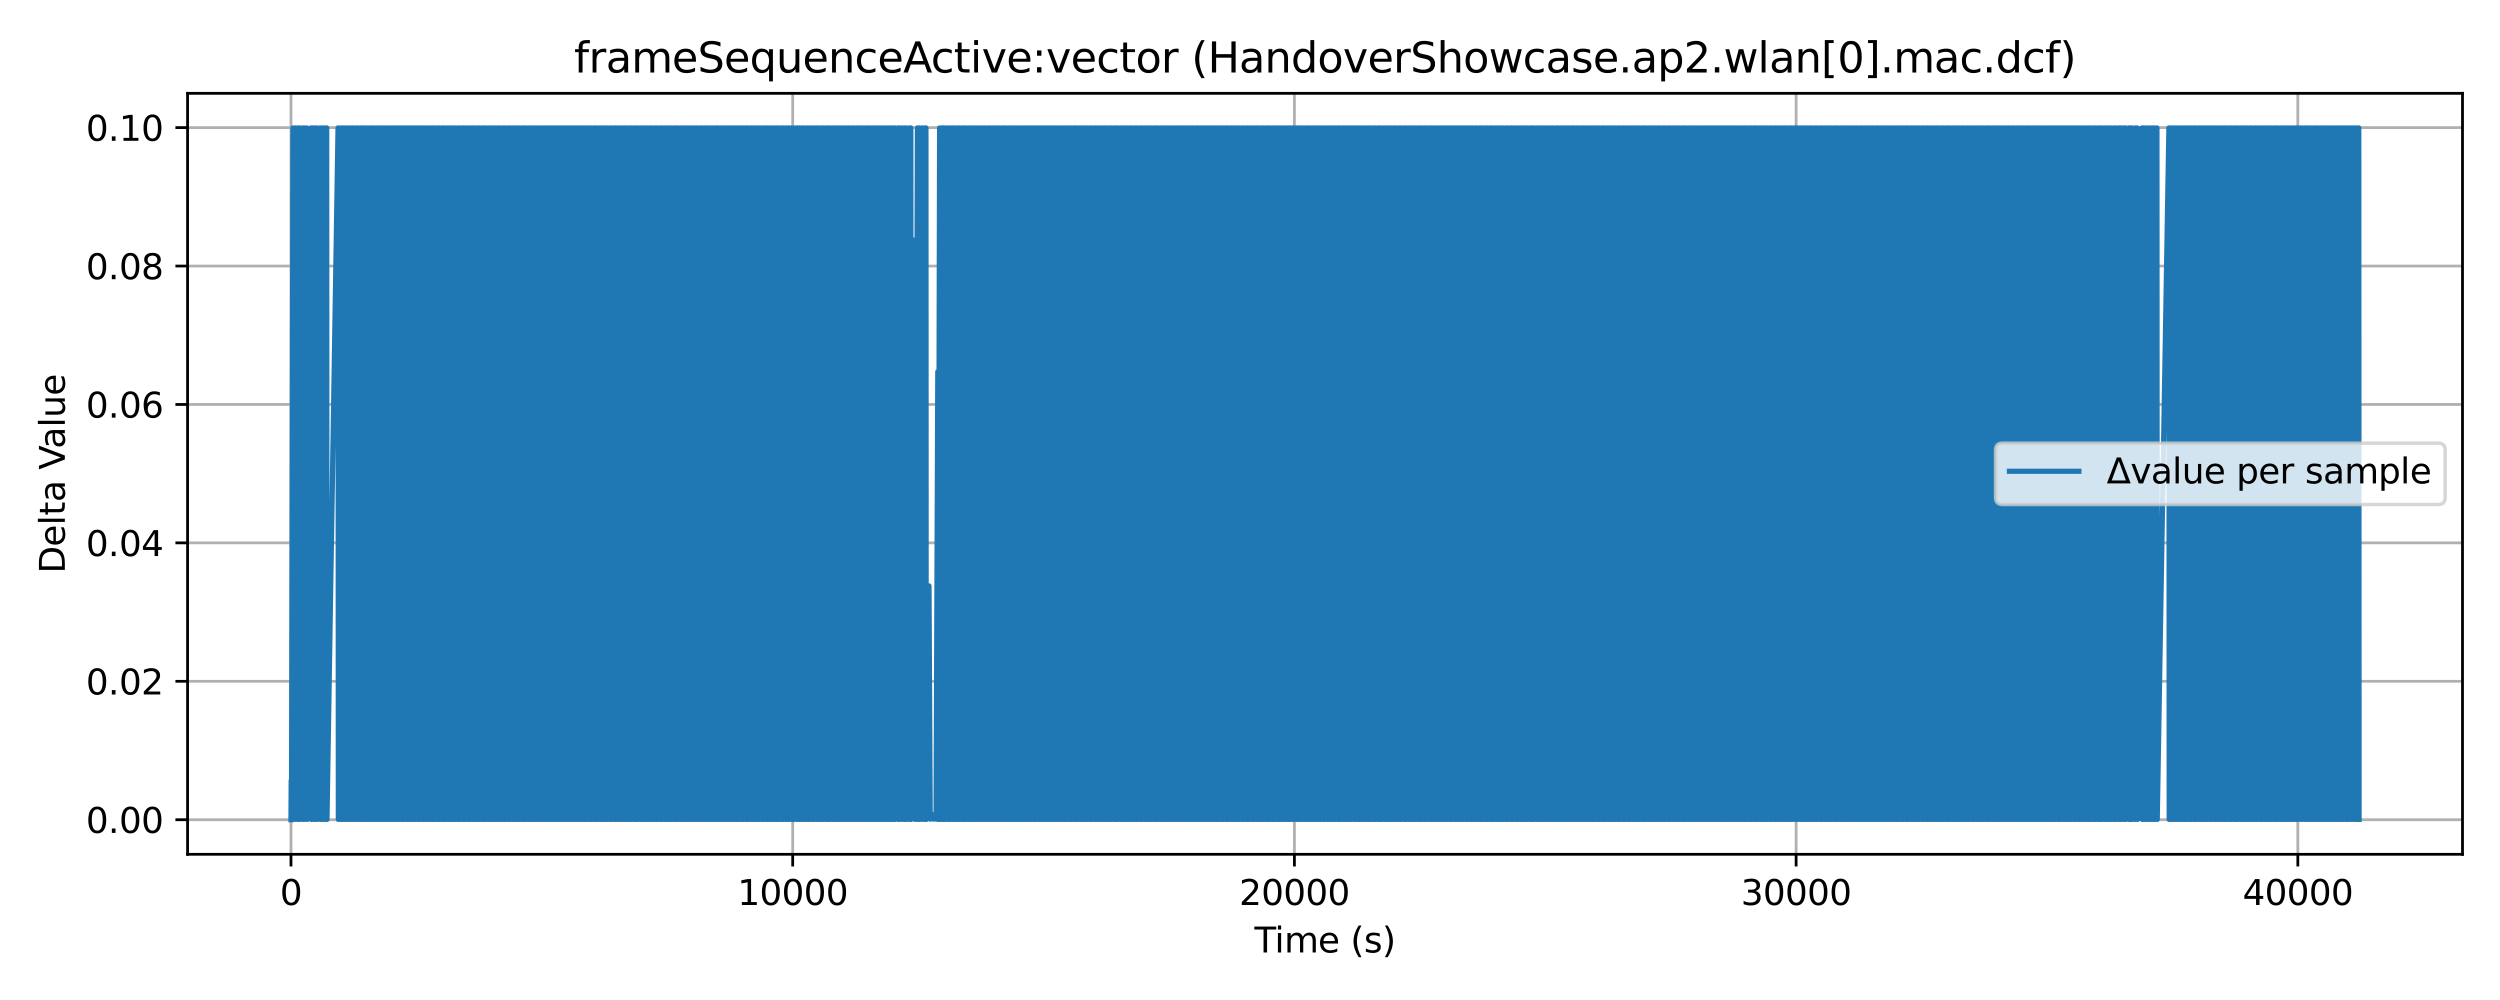 <?xml version="1.0" encoding="utf-8" standalone="no"?>
<!DOCTYPE svg PUBLIC "-//W3C//DTD SVG 1.1//EN"
  "http://www.w3.org/Graphics/SVG/1.1/DTD/svg11.dtd">
<svg xmlns:xlink="http://www.w3.org/1999/xlink" width="720pt" height="288pt" viewBox="0 0 720 288" xmlns="http://www.w3.org/2000/svg" version="1.1">
 <defs>
  <style type="text/css">*{stroke-linejoin: round; stroke-linecap: butt}</style>
 </defs>
 <g id="figure_1">
  <g id="patch_1">
   <path d="M 0 288 
L 720 288 
L 720 0 
L 0 0 
z
" style="fill: #ffffff"/>
  </g>
  <g id="axes_1">
   <g id="patch_2">
    <path d="M 54.02 246.04 
L 709.2 246.04 
L 709.2 26.88 
L 54.02 26.88 
z
" style="fill: #ffffff"/>
   </g>
   <g id="matplotlib.axis_1">
    <g id="xtick_1">
     <g id="line2d_1">
      <path d="M 83.801 246.04 
L 83.801 26.88 
" clip-path="url(#pab6b8d4f32)" style="fill: none; stroke: #b0b0b0; stroke-width: 0.8; stroke-linecap: square"/>
     </g>
     <g id="line2d_2">
      <defs>
       <path id="m5473bbc198" d="M 0 0 
L 0 3.5 
" style="stroke: #000000; stroke-width: 0.8"/>
      </defs>
      <g>
       <use xlink:href="#m5473bbc198" x="83.801" y="246.04" style="stroke: #000000; stroke-width: 0.8"/>
      </g>
     </g>
     <g id="text_1">
      <!-- 0 -->
      <g transform="translate(80.62 260.638) scale(0.1 -0.1)">
       <defs>
        <path id="DejaVuSans-30" d="M 2034 4250 
Q 1547 4250 1301 3770 
Q 1056 3291 1056 2328 
Q 1056 1369 1301 889 
Q 1547 409 2034 409 
Q 2525 409 2770 889 
Q 3016 1369 3016 2328 
Q 3016 3291 2770 3770 
Q 2525 4250 2034 4250 
z
M 2034 4750 
Q 2819 4750 3233 4129 
Q 3647 3509 3647 2328 
Q 3647 1150 3233 529 
Q 2819 -91 2034 -91 
Q 1250 -91 836 529 
Q 422 1150 422 2328 
Q 422 3509 836 4129 
Q 1250 4750 2034 4750 
z
" transform="scale(0.016)"/>
       </defs>
       <use xlink:href="#DejaVuSans-30"/>
      </g>
     </g>
    </g>
    <g id="xtick_2">
     <g id="line2d_3">
      <path d="M 228.295 246.04 
L 228.295 26.88 
" clip-path="url(#pab6b8d4f32)" style="fill: none; stroke: #b0b0b0; stroke-width: 0.8; stroke-linecap: square"/>
     </g>
     <g id="line2d_4">
      <g>
       <use xlink:href="#m5473bbc198" x="228.295" y="246.04" style="stroke: #000000; stroke-width: 0.8"/>
      </g>
     </g>
     <g id="text_2">
      <!-- 10000 -->
      <g transform="translate(212.389 260.638) scale(0.1 -0.1)">
       <defs>
        <path id="DejaVuSans-31" d="M 794 531 
L 1825 531 
L 1825 4091 
L 703 3866 
L 703 4441 
L 1819 4666 
L 2450 4666 
L 2450 531 
L 3481 531 
L 3481 0 
L 794 0 
L 794 531 
z
" transform="scale(0.016)"/>
       </defs>
       <use xlink:href="#DejaVuSans-31"/>
       <use xlink:href="#DejaVuSans-30" x="63.623"/>
       <use xlink:href="#DejaVuSans-30" x="127.246"/>
       <use xlink:href="#DejaVuSans-30" x="190.869"/>
       <use xlink:href="#DejaVuSans-30" x="254.492"/>
      </g>
     </g>
    </g>
    <g id="xtick_3">
     <g id="line2d_5">
      <path d="M 372.789 246.04 
L 372.789 26.88 
" clip-path="url(#pab6b8d4f32)" style="fill: none; stroke: #b0b0b0; stroke-width: 0.8; stroke-linecap: square"/>
     </g>
     <g id="line2d_6">
      <g>
       <use xlink:href="#m5473bbc198" x="372.789" y="246.04" style="stroke: #000000; stroke-width: 0.8"/>
      </g>
     </g>
     <g id="text_3">
      <!-- 20000 -->
      <g transform="translate(356.882 260.638) scale(0.1 -0.1)">
       <defs>
        <path id="DejaVuSans-32" d="M 1228 531 
L 3431 531 
L 3431 0 
L 469 0 
L 469 531 
Q 828 903 1448 1529 
Q 2069 2156 2228 2338 
Q 2531 2678 2651 2914 
Q 2772 3150 2772 3378 
Q 2772 3750 2511 3984 
Q 2250 4219 1831 4219 
Q 1534 4219 1204 4116 
Q 875 4013 500 3803 
L 500 4441 
Q 881 4594 1212 4672 
Q 1544 4750 1819 4750 
Q 2544 4750 2975 4387 
Q 3406 4025 3406 3419 
Q 3406 3131 3298 2873 
Q 3191 2616 2906 2266 
Q 2828 2175 2409 1742 
Q 1991 1309 1228 531 
z
" transform="scale(0.016)"/>
       </defs>
       <use xlink:href="#DejaVuSans-32"/>
       <use xlink:href="#DejaVuSans-30" x="63.623"/>
       <use xlink:href="#DejaVuSans-30" x="127.246"/>
       <use xlink:href="#DejaVuSans-30" x="190.869"/>
       <use xlink:href="#DejaVuSans-30" x="254.492"/>
      </g>
     </g>
    </g>
    <g id="xtick_4">
     <g id="line2d_7">
      <path d="M 517.283 246.04 
L 517.283 26.88 
" clip-path="url(#pab6b8d4f32)" style="fill: none; stroke: #b0b0b0; stroke-width: 0.8; stroke-linecap: square"/>
     </g>
     <g id="line2d_8">
      <g>
       <use xlink:href="#m5473bbc198" x="517.283" y="246.04" style="stroke: #000000; stroke-width: 0.8"/>
      </g>
     </g>
     <g id="text_4">
      <!-- 30000 -->
      <g transform="translate(501.376 260.638) scale(0.1 -0.1)">
       <defs>
        <path id="DejaVuSans-33" d="M 2597 2516 
Q 3050 2419 3304 2112 
Q 3559 1806 3559 1356 
Q 3559 666 3084 287 
Q 2609 -91 1734 -91 
Q 1441 -91 1130 -33 
Q 819 25 488 141 
L 488 750 
Q 750 597 1062 519 
Q 1375 441 1716 441 
Q 2309 441 2620 675 
Q 2931 909 2931 1356 
Q 2931 1769 2642 2001 
Q 2353 2234 1838 2234 
L 1294 2234 
L 1294 2753 
L 1863 2753 
Q 2328 2753 2575 2939 
Q 2822 3125 2822 3475 
Q 2822 3834 2567 4026 
Q 2313 4219 1838 4219 
Q 1578 4219 1281 4162 
Q 984 4106 628 3988 
L 628 4550 
Q 988 4650 1302 4700 
Q 1616 4750 1894 4750 
Q 2613 4750 3031 4423 
Q 3450 4097 3450 3541 
Q 3450 3153 3228 2886 
Q 3006 2619 2597 2516 
z
" transform="scale(0.016)"/>
       </defs>
       <use xlink:href="#DejaVuSans-33"/>
       <use xlink:href="#DejaVuSans-30" x="63.623"/>
       <use xlink:href="#DejaVuSans-30" x="127.246"/>
       <use xlink:href="#DejaVuSans-30" x="190.869"/>
       <use xlink:href="#DejaVuSans-30" x="254.492"/>
      </g>
     </g>
    </g>
    <g id="xtick_5">
     <g id="line2d_9">
      <path d="M 661.776 246.04 
L 661.776 26.88 
" clip-path="url(#pab6b8d4f32)" style="fill: none; stroke: #b0b0b0; stroke-width: 0.8; stroke-linecap: square"/>
     </g>
     <g id="line2d_10">
      <g>
       <use xlink:href="#m5473bbc198" x="661.776" y="246.04" style="stroke: #000000; stroke-width: 0.8"/>
      </g>
     </g>
     <g id="text_5">
      <!-- 40000 -->
      <g transform="translate(645.87 260.638) scale(0.1 -0.1)">
       <defs>
        <path id="DejaVuSans-34" d="M 2419 4116 
L 825 1625 
L 2419 1625 
L 2419 4116 
z
M 2253 4666 
L 3047 4666 
L 3047 1625 
L 3713 1625 
L 3713 1100 
L 3047 1100 
L 3047 0 
L 2419 0 
L 2419 1100 
L 313 1100 
L 313 1709 
L 2253 4666 
z
" transform="scale(0.016)"/>
       </defs>
       <use xlink:href="#DejaVuSans-34"/>
       <use xlink:href="#DejaVuSans-30" x="63.623"/>
       <use xlink:href="#DejaVuSans-30" x="127.246"/>
       <use xlink:href="#DejaVuSans-30" x="190.869"/>
       <use xlink:href="#DejaVuSans-30" x="254.492"/>
      </g>
     </g>
    </g>
    <g id="text_6">
     <!-- Time (s) -->
     <g transform="translate(361.281 274.317) scale(0.1 -0.1)">
      <defs>
       <path id="DejaVuSans-54" d="M -19 4666 
L 3928 4666 
L 3928 4134 
L 2272 4134 
L 2272 0 
L 1638 0 
L 1638 4134 
L -19 4134 
L -19 4666 
z
" transform="scale(0.016)"/>
       <path id="DejaVuSans-69" d="M 603 3500 
L 1178 3500 
L 1178 0 
L 603 0 
L 603 3500 
z
M 603 4863 
L 1178 4863 
L 1178 4134 
L 603 4134 
L 603 4863 
z
" transform="scale(0.016)"/>
       <path id="DejaVuSans-6d" d="M 3328 2828 
Q 3544 3216 3844 3400 
Q 4144 3584 4550 3584 
Q 5097 3584 5394 3201 
Q 5691 2819 5691 2113 
L 5691 0 
L 5113 0 
L 5113 2094 
Q 5113 2597 4934 2840 
Q 4756 3084 4391 3084 
Q 3944 3084 3684 2787 
Q 3425 2491 3425 1978 
L 3425 0 
L 2847 0 
L 2847 2094 
Q 2847 2600 2669 2842 
Q 2491 3084 2119 3084 
Q 1678 3084 1418 2786 
Q 1159 2488 1159 1978 
L 1159 0 
L 581 0 
L 581 3500 
L 1159 3500 
L 1159 2956 
Q 1356 3278 1631 3431 
Q 1906 3584 2284 3584 
Q 2666 3584 2933 3390 
Q 3200 3197 3328 2828 
z
" transform="scale(0.016)"/>
       <path id="DejaVuSans-65" d="M 3597 1894 
L 3597 1613 
L 953 1613 
Q 991 1019 1311 708 
Q 1631 397 2203 397 
Q 2534 397 2845 478 
Q 3156 559 3463 722 
L 3463 178 
Q 3153 47 2828 -22 
Q 2503 -91 2169 -91 
Q 1331 -91 842 396 
Q 353 884 353 1716 
Q 353 2575 817 3079 
Q 1281 3584 2069 3584 
Q 2775 3584 3186 3129 
Q 3597 2675 3597 1894 
z
M 3022 2063 
Q 3016 2534 2758 2815 
Q 2500 3097 2075 3097 
Q 1594 3097 1305 2825 
Q 1016 2553 972 2059 
L 3022 2063 
z
" transform="scale(0.016)"/>
       <path id="DejaVuSans-20" transform="scale(0.016)"/>
       <path id="DejaVuSans-28" d="M 1984 4856 
Q 1566 4138 1362 3434 
Q 1159 2731 1159 2009 
Q 1159 1288 1364 580 
Q 1569 -128 1984 -844 
L 1484 -844 
Q 1016 -109 783 600 
Q 550 1309 550 2009 
Q 550 2706 781 3412 
Q 1013 4119 1484 4856 
L 1984 4856 
z
" transform="scale(0.016)"/>
       <path id="DejaVuSans-73" d="M 2834 3397 
L 2834 2853 
Q 2591 2978 2328 3040 
Q 2066 3103 1784 3103 
Q 1356 3103 1142 2972 
Q 928 2841 928 2578 
Q 928 2378 1081 2264 
Q 1234 2150 1697 2047 
L 1894 2003 
Q 2506 1872 2764 1633 
Q 3022 1394 3022 966 
Q 3022 478 2636 193 
Q 2250 -91 1575 -91 
Q 1294 -91 989 -36 
Q 684 19 347 128 
L 347 722 
Q 666 556 975 473 
Q 1284 391 1588 391 
Q 1994 391 2212 530 
Q 2431 669 2431 922 
Q 2431 1156 2273 1281 
Q 2116 1406 1581 1522 
L 1381 1569 
Q 847 1681 609 1914 
Q 372 2147 372 2553 
Q 372 3047 722 3315 
Q 1072 3584 1716 3584 
Q 2034 3584 2315 3537 
Q 2597 3491 2834 3397 
z
" transform="scale(0.016)"/>
       <path id="DejaVuSans-29" d="M 513 4856 
L 1013 4856 
Q 1481 4119 1714 3412 
Q 1947 2706 1947 2009 
Q 1947 1309 1714 600 
Q 1481 -109 1013 -844 
L 513 -844 
Q 928 -128 1133 580 
Q 1338 1288 1338 2009 
Q 1338 2731 1133 3434 
Q 928 4138 513 4856 
z
" transform="scale(0.016)"/>
      </defs>
      <use xlink:href="#DejaVuSans-54"/>
      <use xlink:href="#DejaVuSans-69" x="57.959"/>
      <use xlink:href="#DejaVuSans-6d" x="85.742"/>
      <use xlink:href="#DejaVuSans-65" x="183.154"/>
      <use xlink:href="#DejaVuSans-20" x="244.678"/>
      <use xlink:href="#DejaVuSans-28" x="276.465"/>
      <use xlink:href="#DejaVuSans-73" x="315.479"/>
      <use xlink:href="#DejaVuSans-29" x="367.578"/>
     </g>
    </g>
   </g>
   <g id="matplotlib.axis_2">
    <g id="ytick_1">
     <g id="line2d_11">
      <path d="M 54.02 236.078 
L 709.2 236.078 
" clip-path="url(#pab6b8d4f32)" style="fill: none; stroke: #b0b0b0; stroke-width: 0.8; stroke-linecap: square"/>
     </g>
     <g id="line2d_12">
      <defs>
       <path id="m052b5edaca" d="M 0 0 
L -3.5 0 
" style="stroke: #000000; stroke-width: 0.8"/>
      </defs>
      <g>
       <use xlink:href="#m052b5edaca" x="54.02" y="236.078" style="stroke: #000000; stroke-width: 0.8"/>
      </g>
     </g>
     <g id="text_7">
      <!-- 0.00 -->
      <g transform="translate(24.754 239.877) scale(0.1 -0.1)">
       <defs>
        <path id="DejaVuSans-2e" d="M 684 794 
L 1344 794 
L 1344 0 
L 684 0 
L 684 794 
z
" transform="scale(0.016)"/>
       </defs>
       <use xlink:href="#DejaVuSans-30"/>
       <use xlink:href="#DejaVuSans-2e" x="63.623"/>
       <use xlink:href="#DejaVuSans-30" x="95.41"/>
       <use xlink:href="#DejaVuSans-30" x="159.033"/>
      </g>
     </g>
    </g>
    <g id="ytick_2">
     <g id="line2d_13">
      <path d="M 54.02 196.213 
L 709.2 196.213 
" clip-path="url(#pab6b8d4f32)" style="fill: none; stroke: #b0b0b0; stroke-width: 0.8; stroke-linecap: square"/>
     </g>
     <g id="line2d_14">
      <g>
       <use xlink:href="#m052b5edaca" x="54.02" y="196.213" style="stroke: #000000; stroke-width: 0.8"/>
      </g>
     </g>
     <g id="text_8">
      <!-- 0.02 -->
      <g transform="translate(24.754 200.012) scale(0.1 -0.1)">
       <use xlink:href="#DejaVuSans-30"/>
       <use xlink:href="#DejaVuSans-2e" x="63.623"/>
       <use xlink:href="#DejaVuSans-30" x="95.41"/>
       <use xlink:href="#DejaVuSans-32" x="159.033"/>
      </g>
     </g>
    </g>
    <g id="ytick_3">
     <g id="line2d_15">
      <path d="M 54.02 156.347 
L 709.2 156.347 
" clip-path="url(#pab6b8d4f32)" style="fill: none; stroke: #b0b0b0; stroke-width: 0.8; stroke-linecap: square"/>
     </g>
     <g id="line2d_16">
      <g>
       <use xlink:href="#m052b5edaca" x="54.02" y="156.347" style="stroke: #000000; stroke-width: 0.8"/>
      </g>
     </g>
     <g id="text_9">
      <!-- 0.04 -->
      <g transform="translate(24.754 160.146) scale(0.1 -0.1)">
       <use xlink:href="#DejaVuSans-30"/>
       <use xlink:href="#DejaVuSans-2e" x="63.623"/>
       <use xlink:href="#DejaVuSans-30" x="95.41"/>
       <use xlink:href="#DejaVuSans-34" x="159.033"/>
      </g>
     </g>
    </g>
    <g id="ytick_4">
     <g id="line2d_17">
      <path d="M 54.02 116.481 
L 709.2 116.481 
" clip-path="url(#pab6b8d4f32)" style="fill: none; stroke: #b0b0b0; stroke-width: 0.8; stroke-linecap: square"/>
     </g>
     <g id="line2d_18">
      <g>
       <use xlink:href="#m052b5edaca" x="54.02" y="116.481" style="stroke: #000000; stroke-width: 0.8"/>
      </g>
     </g>
     <g id="text_10">
      <!-- 0.06 -->
      <g transform="translate(24.754 120.281) scale(0.1 -0.1)">
       <defs>
        <path id="DejaVuSans-36" d="M 2113 2584 
Q 1688 2584 1439 2293 
Q 1191 2003 1191 1497 
Q 1191 994 1439 701 
Q 1688 409 2113 409 
Q 2538 409 2786 701 
Q 3034 994 3034 1497 
Q 3034 2003 2786 2293 
Q 2538 2584 2113 2584 
z
M 3366 4563 
L 3366 3988 
Q 3128 4100 2886 4159 
Q 2644 4219 2406 4219 
Q 1781 4219 1451 3797 
Q 1122 3375 1075 2522 
Q 1259 2794 1537 2939 
Q 1816 3084 2150 3084 
Q 2853 3084 3261 2657 
Q 3669 2231 3669 1497 
Q 3669 778 3244 343 
Q 2819 -91 2113 -91 
Q 1303 -91 875 529 
Q 447 1150 447 2328 
Q 447 3434 972 4092 
Q 1497 4750 2381 4750 
Q 2619 4750 2861 4703 
Q 3103 4656 3366 4563 
z
" transform="scale(0.016)"/>
       </defs>
       <use xlink:href="#DejaVuSans-30"/>
       <use xlink:href="#DejaVuSans-2e" x="63.623"/>
       <use xlink:href="#DejaVuSans-30" x="95.41"/>
       <use xlink:href="#DejaVuSans-36" x="159.033"/>
      </g>
     </g>
    </g>
    <g id="ytick_5">
     <g id="line2d_19">
      <path d="M 54.02 76.616 
L 709.2 76.616 
" clip-path="url(#pab6b8d4f32)" style="fill: none; stroke: #b0b0b0; stroke-width: 0.8; stroke-linecap: square"/>
     </g>
     <g id="line2d_20">
      <g>
       <use xlink:href="#m052b5edaca" x="54.02" y="76.616" style="stroke: #000000; stroke-width: 0.8"/>
      </g>
     </g>
     <g id="text_11">
      <!-- 0.08 -->
      <g transform="translate(24.754 80.415) scale(0.1 -0.1)">
       <defs>
        <path id="DejaVuSans-38" d="M 2034 2216 
Q 1584 2216 1326 1975 
Q 1069 1734 1069 1313 
Q 1069 891 1326 650 
Q 1584 409 2034 409 
Q 2484 409 2743 651 
Q 3003 894 3003 1313 
Q 3003 1734 2745 1975 
Q 2488 2216 2034 2216 
z
M 1403 2484 
Q 997 2584 770 2862 
Q 544 3141 544 3541 
Q 544 4100 942 4425 
Q 1341 4750 2034 4750 
Q 2731 4750 3128 4425 
Q 3525 4100 3525 3541 
Q 3525 3141 3298 2862 
Q 3072 2584 2669 2484 
Q 3125 2378 3379 2068 
Q 3634 1759 3634 1313 
Q 3634 634 3220 271 
Q 2806 -91 2034 -91 
Q 1263 -91 848 271 
Q 434 634 434 1313 
Q 434 1759 690 2068 
Q 947 2378 1403 2484 
z
M 1172 3481 
Q 1172 3119 1398 2916 
Q 1625 2713 2034 2713 
Q 2441 2713 2670 2916 
Q 2900 3119 2900 3481 
Q 2900 3844 2670 4047 
Q 2441 4250 2034 4250 
Q 1625 4250 1398 4047 
Q 1172 3844 1172 3481 
z
" transform="scale(0.016)"/>
       </defs>
       <use xlink:href="#DejaVuSans-30"/>
       <use xlink:href="#DejaVuSans-2e" x="63.623"/>
       <use xlink:href="#DejaVuSans-30" x="95.41"/>
       <use xlink:href="#DejaVuSans-38" x="159.033"/>
      </g>
     </g>
    </g>
    <g id="ytick_6">
     <g id="line2d_21">
      <path d="M 54.02 36.75 
L 709.2 36.75 
" clip-path="url(#pab6b8d4f32)" style="fill: none; stroke: #b0b0b0; stroke-width: 0.8; stroke-linecap: square"/>
     </g>
     <g id="line2d_22">
      <g>
       <use xlink:href="#m052b5edaca" x="54.02" y="36.75" style="stroke: #000000; stroke-width: 0.8"/>
      </g>
     </g>
     <g id="text_12">
      <!-- 0.10 -->
      <g transform="translate(24.754 40.549) scale(0.1 -0.1)">
       <use xlink:href="#DejaVuSans-30"/>
       <use xlink:href="#DejaVuSans-2e" x="63.623"/>
       <use xlink:href="#DejaVuSans-31" x="95.41"/>
       <use xlink:href="#DejaVuSans-30" x="159.033"/>
      </g>
     </g>
    </g>
    <g id="text_13">
     <!-- Delta Value -->
     <g transform="translate(18.675 165.12) rotate(-90) scale(0.1 -0.1)">
      <defs>
       <path id="DejaVuSans-44" d="M 1259 4147 
L 1259 519 
L 2022 519 
Q 2988 519 3436 956 
Q 3884 1394 3884 2338 
Q 3884 3275 3436 3711 
Q 2988 4147 2022 4147 
L 1259 4147 
z
M 628 4666 
L 1925 4666 
Q 3281 4666 3915 4102 
Q 4550 3538 4550 2338 
Q 4550 1131 3912 565 
Q 3275 0 1925 0 
L 628 0 
L 628 4666 
z
" transform="scale(0.016)"/>
       <path id="DejaVuSans-6c" d="M 603 4863 
L 1178 4863 
L 1178 0 
L 603 0 
L 603 4863 
z
" transform="scale(0.016)"/>
       <path id="DejaVuSans-74" d="M 1172 4494 
L 1172 3500 
L 2356 3500 
L 2356 3053 
L 1172 3053 
L 1172 1153 
Q 1172 725 1289 603 
Q 1406 481 1766 481 
L 2356 481 
L 2356 0 
L 1766 0 
Q 1100 0 847 248 
Q 594 497 594 1153 
L 594 3053 
L 172 3053 
L 172 3500 
L 594 3500 
L 594 4494 
L 1172 4494 
z
" transform="scale(0.016)"/>
       <path id="DejaVuSans-61" d="M 2194 1759 
Q 1497 1759 1228 1600 
Q 959 1441 959 1056 
Q 959 750 1161 570 
Q 1363 391 1709 391 
Q 2188 391 2477 730 
Q 2766 1069 2766 1631 
L 2766 1759 
L 2194 1759 
z
M 3341 1997 
L 3341 0 
L 2766 0 
L 2766 531 
Q 2569 213 2275 61 
Q 1981 -91 1556 -91 
Q 1019 -91 701 211 
Q 384 513 384 1019 
Q 384 1609 779 1909 
Q 1175 2209 1959 2209 
L 2766 2209 
L 2766 2266 
Q 2766 2663 2505 2880 
Q 2244 3097 1772 3097 
Q 1472 3097 1187 3025 
Q 903 2953 641 2809 
L 641 3341 
Q 956 3463 1253 3523 
Q 1550 3584 1831 3584 
Q 2591 3584 2966 3190 
Q 3341 2797 3341 1997 
z
" transform="scale(0.016)"/>
       <path id="DejaVuSans-56" d="M 1831 0 
L 50 4666 
L 709 4666 
L 2188 738 
L 3669 4666 
L 4325 4666 
L 2547 0 
L 1831 0 
z
" transform="scale(0.016)"/>
       <path id="DejaVuSans-75" d="M 544 1381 
L 544 3500 
L 1119 3500 
L 1119 1403 
Q 1119 906 1312 657 
Q 1506 409 1894 409 
Q 2359 409 2629 706 
Q 2900 1003 2900 1516 
L 2900 3500 
L 3475 3500 
L 3475 0 
L 2900 0 
L 2900 538 
Q 2691 219 2414 64 
Q 2138 -91 1772 -91 
Q 1169 -91 856 284 
Q 544 659 544 1381 
z
M 1991 3584 
L 1991 3584 
z
" transform="scale(0.016)"/>
      </defs>
      <use xlink:href="#DejaVuSans-44"/>
      <use xlink:href="#DejaVuSans-65" x="77.002"/>
      <use xlink:href="#DejaVuSans-6c" x="138.525"/>
      <use xlink:href="#DejaVuSans-74" x="166.309"/>
      <use xlink:href="#DejaVuSans-61" x="205.518"/>
      <use xlink:href="#DejaVuSans-20" x="266.797"/>
      <use xlink:href="#DejaVuSans-56" x="298.584"/>
      <use xlink:href="#DejaVuSans-61" x="359.242"/>
      <use xlink:href="#DejaVuSans-6c" x="420.521"/>
      <use xlink:href="#DejaVuSans-75" x="448.305"/>
      <use xlink:href="#DejaVuSans-65" x="511.684"/>
     </g>
    </g>
   </g>
   <g id="line2d_23">
    <path d="M 83.801 236.078 
L 83.859 224.774 
L 83.945 235.986 
L 84.364 36.842 
L 84.451 235.986 
L 85.087 36.842 
L 85.174 235.986 
L 85.752 36.842 
L 85.838 235.986 
L 86.286 36.842 
L 86.373 235.986 
L 87.168 36.842 
L 87.254 235.986 
L 87.659 36.842 
L 87.746 235.986 
L 88.396 36.842 
L 88.483 235.986 
L 89.552 36.842 
L 89.638 235.986 
L 90.086 36.842 
L 90.173 235.986 
L 90.78 36.842 
L 90.867 235.986 
L 91.315 36.842 
L 91.401 235.986 
L 92.196 36.842 
L 92.283 235.986 
L 92.687 36.842 
L 92.774 235.986 
L 93.424 36.842 
L 93.511 235.986 
L 94.089 36.842 
L 94.176 235.986 
L 97.354 36.842 
L 97.441 235.986 
L 98.048 36.842 
L 98.135 235.986 
L 98.525 36.842 
L 98.612 235.986 
L 99.045 36.842 
L 99.132 235.986 
L 99.739 36.842 
L 99.825 235.986 
L 100.259 36.842 
L 100.345 235.986 
L 100.952 36.842 
L 101.039 235.986 
L 101.429 36.842 
L 101.516 235.986 
L 101.949 36.842 
L 102.036 235.986 
L 102.643 36.842 
L 102.73 235.986 
L 103.192 36.842 
L 103.279 235.986 
L 103.886 36.842 
L 103.972 235.986 
L 104.362 36.842 
L 104.449 235.986 
L 104.883 36.842 
L 104.969 235.986 
L 105.576 36.842 
L 105.663 235.986 
L 106.096 36.842 
L 106.183 235.986 
L 106.79 36.842 
L 106.877 235.986 
L 107.267 36.842 
L 107.353 235.986 
L 107.787 36.842 
L 107.874 235.986 
L 108.48 36.842 
L 108.567 235.986 
L 109.001 36.842 
L 109.087 235.986 
L 109.694 36.842 
L 109.781 235.986 
L 110.171 36.842 
L 110.258 235.986 
L 110.72 36.842 
L 110.807 235.986 
L 111.414 36.842 
L 111.5 235.986 
L 111.934 36.842 
L 112.021 235.986 
L 112.627 36.842 
L 112.714 235.986 
L 113.104 36.842 
L 113.191 235.986 
L 113.624 36.842 
L 113.711 235.986 
L 114.318 36.842 
L 114.405 235.986 
L 114.838 36.842 
L 114.925 235.986 
L 115.532 36.842 
L 115.618 235.986 
L 116.009 36.842 
L 116.095 235.986 
L 116.529 36.842 
L 116.615 235.986 
L 117.222 36.842 
L 117.309 235.986 
L 117.771 36.842 
L 117.858 235.986 
L 118.465 36.842 
L 118.552 235.986 
L 118.942 36.842 
L 119.029 235.986 
L 119.462 36.842 
L 119.549 235.986 
L 120.156 36.842 
L 120.242 235.986 
L 120.676 36.842 
L 120.762 235.986 
L 121.369 36.842 
L 121.456 235.986 
L 121.846 36.842 
L 121.933 235.986 
L 122.366 36.842 
L 122.453 235.986 
L 123.06 36.842 
L 123.147 235.986 
L 123.58 36.842 
L 123.667 235.986 
L 124.274 36.842 
L 124.36 235.986 
L 124.75 36.842 
L 124.837 235.986 
L 125.3 36.842 
L 125.386 235.986 
L 125.993 36.842 
L 126.08 235.986 
L 126.513 36.842 
L 126.6 235.986 
L 127.207 36.842 
L 127.294 235.986 
L 127.684 36.842 
L 127.77 235.986 
L 128.204 36.842 
L 128.291 235.986 
L 128.897 36.842 
L 128.984 235.986 
L 129.418 36.842 
L 129.504 235.986 
L 130.111 36.842 
L 130.198 235.986 
L 130.588 36.842 
L 130.675 235.986 
L 131.108 36.842 
L 131.195 235.986 
L 131.802 36.842 
L 131.888 235.986 
L 132.351 36.842 
L 132.438 235.986 
L 133.044 36.842 
L 133.131 235.986 
L 133.521 36.842 
L 133.608 235.986 
L 134.041 36.842 
L 134.128 235.986 
L 134.735 36.842 
L 134.822 235.986 
L 135.255 36.842 
L 135.342 235.986 
L 135.949 36.842 
L 136.035 235.986 
L 136.426 36.842 
L 136.512 235.986 
L 136.946 36.842 
L 137.032 235.986 
L 137.639 36.842 
L 137.726 235.986 
L 138.16 36.842 
L 138.246 235.986 
L 138.853 36.842 
L 138.94 235.986 
L 139.33 36.842 
L 139.417 235.986 
L 139.879 36.842 
L 139.966 235.986 
L 140.573 36.842 
L 140.659 235.986 
L 141.093 36.842 
L 141.179 235.986 
L 141.786 36.842 
L 141.873 235.986 
L 142.263 36.842 
L 142.35 235.986 
L 142.783 36.842 
L 142.87 235.986 
L 143.477 36.842 
L 143.564 235.986 
L 143.997 36.842 
L 144.084 235.986 
L 144.691 36.842 
L 144.777 235.986 
L 145.167 36.842 
L 145.254 235.986 
L 145.688 36.842 
L 145.774 235.986 
L 146.381 36.842 
L 146.468 235.986 
L 146.93 36.842 
L 147.017 235.986 
L 147.624 36.842 
L 147.711 235.986 
L 148.101 36.842 
L 148.187 235.986 
L 148.621 36.842 
L 148.708 235.986 
L 149.314 36.842 
L 149.401 235.986 
L 149.835 36.842 
L 149.921 235.986 
L 150.528 36.842 
L 150.615 235.986 
L 151.005 36.842 
L 151.092 235.986 
L 151.525 36.842 
L 151.612 235.986 
L 152.219 36.842 
L 152.305 235.986 
L 152.739 36.842 
L 152.826 235.986 
L 153.433 36.842 
L 153.519 235.986 
L 153.909 36.842 
L 153.996 235.986 
L 154.458 36.842 
L 154.545 235.986 
L 155.152 36.842 
L 155.239 235.986 
L 155.672 36.842 
L 155.759 235.986 
L 156.366 36.842 
L 156.452 235.986 
L 156.843 36.842 
L 156.929 235.986 
L 157.363 36.842 
L 157.449 235.986 
L 158.056 36.842 
L 158.143 235.986 
L 158.576 36.842 
L 158.663 235.986 
L 159.27 36.842 
L 159.357 235.986 
L 159.747 36.842 
L 159.834 235.986 
L 160.267 36.842 
L 160.354 235.986 
L 160.961 36.842 
L 161.047 235.986 
L 161.51 36.842 
L 161.596 235.986 
L 162.203 36.842 
L 162.29 235.986 
L 162.68 36.842 
L 162.767 235.986 
L 163.2 36.842 
L 163.287 235.986 
L 163.894 36.842 
L 163.981 235.986 
L 164.414 36.842 
L 164.501 235.986 
L 165.108 36.842 
L 165.194 235.986 
L 165.584 36.842 
L 165.671 235.986 
L 166.105 36.842 
L 166.191 235.986 
L 166.798 36.842 
L 166.885 235.986 
L 167.318 36.842 
L 167.405 235.986 
L 168.012 36.842 
L 168.099 235.986 
L 168.489 36.842 
L 168.575 235.986 
L 169.038 36.842 
L 169.125 235.986 
L 169.731 36.842 
L 169.818 235.986 
L 170.252 36.842 
L 170.338 235.986 
L 170.945 36.842 
L 171.032 235.986 
L 171.422 36.842 
L 171.509 235.986 
L 171.942 36.842 
L 172.029 235.986 
L 172.636 36.842 
L 172.722 235.986 
L 173.156 36.842 
L 173.243 235.986 
L 173.849 36.842 
L 173.936 235.986 
L 174.326 36.842 
L 174.413 235.986 
L 174.846 36.842 
L 174.933 235.986 
L 175.54 36.842 
L 175.627 235.986 
L 176.089 36.842 
L 176.176 235.986 
L 176.783 36.842 
L 176.869 235.986 
L 177.26 36.842 
L 177.346 235.986 
L 177.78 36.842 
L 177.866 235.986 
L 178.473 36.842 
L 178.56 235.986 
L 178.993 36.842 
L 179.08 235.986 
L 179.687 36.842 
L 179.774 235.986 
L 180.164 36.842 
L 180.251 235.986 
L 180.684 36.842 
L 180.771 235.986 
L 181.378 36.842 
L 181.464 235.986 
L 181.898 36.842 
L 181.984 235.986 
L 182.591 36.842 
L 182.678 235.986 
L 183.068 36.842 
L 183.155 235.986 
L 183.617 36.842 
L 183.704 235.986 
L 184.311 36.842 
L 184.398 235.986 
L 184.831 36.842 
L 184.918 235.986 
L 185.525 36.842 
L 185.611 235.986 
L 186.001 36.842 
L 186.088 235.986 
L 186.522 36.842 
L 186.608 235.986 
L 187.215 36.842 
L 187.302 235.986 
L 187.735 36.842 
L 187.822 235.986 
L 188.429 36.842 
L 188.516 235.986 
L 188.906 36.842 
L 188.992 235.986 
L 189.426 36.842 
L 189.513 235.986 
L 190.119 36.842 
L 190.206 235.986 
L 190.669 36.842 
L 190.755 235.986 
L 191.362 36.842 
L 191.449 235.986 
L 191.839 36.842 
L 191.926 235.986 
L 192.359 36.842 
L 192.446 235.986 
L 193.053 36.842 
L 193.139 235.986 
L 193.573 36.842 
L 193.66 235.986 
L 194.266 36.842 
L 194.353 235.986 
L 194.743 36.842 
L 194.83 235.986 
L 195.263 36.842 
L 195.35 235.986 
L 195.957 36.842 
L 196.044 235.986 
L 196.477 36.842 
L 196.564 235.986 
L 197.171 36.842 
L 197.257 235.986 
L 197.648 36.842 
L 197.734 235.986 
L 198.197 36.842 
L 198.283 235.986 
L 198.89 36.842 
L 198.977 235.986 
L 199.41 36.842 
L 199.497 235.986 
L 200.104 36.842 
L 200.191 235.986 
L 200.581 36.842 
L 200.668 235.986 
L 201.101 36.842 
L 201.188 235.986 
L 201.795 36.842 
L 201.881 235.986 
L 202.315 36.842 
L 202.401 235.986 
L 203.008 36.842 
L 203.095 235.986 
L 203.485 36.842 
L 203.572 235.986 
L 204.005 36.842 
L 204.092 235.986 
L 204.699 36.842 
L 204.786 235.986 
L 205.248 36.842 
L 205.335 235.986 
L 205.942 36.842 
L 206.028 235.986 
L 206.418 36.842 
L 206.505 235.986 
L 206.939 36.842 
L 207.025 235.986 
L 207.632 36.842 
L 207.719 235.986 
L 208.152 36.842 
L 208.239 235.986 
L 208.846 36.842 
L 208.933 235.986 
L 209.323 36.842 
L 209.409 235.986 
L 209.843 36.842 
L 209.93 235.986 
L 210.536 36.842 
L 210.623 235.986 
L 211.057 36.842 
L 211.143 235.986 
L 211.75 36.842 
L 211.837 235.986 
L 212.227 36.842 
L 212.314 235.986 
L 212.776 36.842 
L 212.863 235.986 
L 213.47 36.842 
L 213.556 235.986 
L 213.99 36.842 
L 214.077 235.986 
L 214.683 36.842 
L 214.77 235.986 
L 215.16 36.842 
L 215.247 235.986 
L 215.68 36.842 
L 215.767 235.986 
L 216.374 36.842 
L 216.461 235.986 
L 216.894 36.842 
L 216.981 235.986 
L 217.588 36.842 
L 217.674 235.986 
L 218.065 36.842 
L 218.151 235.986 
L 218.585 36.842 
L 218.671 235.986 
L 219.278 36.842 
L 219.365 235.986 
L 219.827 36.842 
L 219.914 235.986 
L 220.521 36.842 
L 220.608 235.986 
L 220.998 36.842 
L 221.085 235.986 
L 221.518 36.842 
L 221.605 235.986 
L 222.212 36.842 
L 222.298 235.986 
L 222.732 36.842 
L 222.818 235.986 
L 223.425 36.842 
L 223.512 235.986 
L 223.902 36.842 
L 223.989 235.986 
L 224.422 36.842 
L 224.509 235.986 
L 225.116 36.842 
L 225.203 235.986 
L 225.636 36.842 
L 225.723 235.986 
L 226.33 36.842 
L 226.416 235.986 
L 226.806 36.842 
L 226.893 235.986 
L 227.356 36.842 
L 227.442 235.986 
L 228.049 36.842 
L 228.136 235.986 
L 228.569 36.842 
L 228.656 235.986 
L 229.263 36.842 
L 229.35 235.986 
L 229.74 36.842 
L 229.826 235.986 
L 230.26 36.842 
L 230.347 235.986 
L 230.953 36.842 
L 231.04 235.986 
L 231.474 36.842 
L 231.56 235.986 
L 232.167 36.842 
L 232.254 235.986 
L 232.644 36.842 
L 232.731 235.986 
L 233.164 36.842 
L 233.251 235.986 
L 233.858 36.842 
L 233.944 235.986 
L 234.407 36.842 
L 234.494 235.986 
L 235.1 36.842 
L 235.187 235.986 
L 235.577 36.842 
L 235.664 235.986 
L 236.097 36.842 
L 236.184 235.986 
L 236.791 36.842 
L 236.878 235.986 
L 237.311 36.842 
L 237.398 235.986 
L 238.005 36.842 
L 238.091 235.986 
L 238.482 36.842 
L 238.568 235.986 
L 239.002 36.842 
L 239.088 235.986 
L 239.695 36.842 
L 239.782 235.986 
L 240.216 36.842 
L 240.302 235.986 
L 240.909 36.842 
L 240.996 235.986 
L 241.386 36.842 
L 241.473 235.986 
L 241.935 36.842 
L 242.022 235.986 
L 242.629 36.842 
L 242.715 235.986 
L 243.149 36.842 
L 243.235 235.986 
L 243.842 36.842 
L 243.929 235.986 
L 244.319 36.842 
L 244.406 235.986 
L 244.839 36.842 
L 244.926 235.986 
L 245.533 36.842 
L 245.62 235.986 
L 246.053 36.842 
L 246.14 235.986 
L 246.747 36.842 
L 246.833 235.986 
L 247.223 36.842 
L 247.31 235.986 
L 247.744 36.842 
L 247.83 235.986 
L 248.437 36.842 
L 248.524 235.986 
L 248.986 36.842 
L 249.073 235.986 
L 249.68 36.842 
L 249.767 235.986 
L 250.157 36.842 
L 250.243 235.986 
L 250.677 36.842 
L 250.764 235.986 
L 251.37 36.842 
L 251.457 235.986 
L 251.891 36.842 
L 251.977 235.986 
L 252.584 36.842 
L 252.671 235.986 
L 253.061 36.842 
L 253.148 235.986 
L 253.581 36.842 
L 253.668 235.986 
L 254.275 36.842 
L 254.361 235.986 
L 254.795 36.842 
L 254.882 235.986 
L 255.489 36.842 
L 255.575 235.986 
L 255.936 36.842 
L 256.023 235.986 
L 256.457 36.842 
L 256.543 235.986 
L 257.121 36.842 
L 257.208 235.986 
L 257.67 36.842 
L 257.757 235.986 
L 258.552 36.842 
L 258.638 235.986 
L 259.043 36.842 
L 259.13 235.986 
L 259.751 36.842 
L 259.838 235.986 
L 260.416 36.842 
L 260.502 235.986 
L 260.95 36.842 
L 261.037 235.986 
L 261.832 36.842 
L 261.919 235.986 
L 262.323 36.842 
L 262.41 235.986 
L 263.031 69.13 
L 263.363 235.897 
L 263.522 203.971 
L 263.609 235.986 
L 264.216 36.842 
L 264.303 235.986 
L 264.779 36.842 
L 264.866 235.986 
L 265.516 36.842 
L 265.603 235.986 
L 266.181 36.842 
L 266.268 235.986 
L 266.672 36.842 
L 266.759 235.986 
L 267.554 168.738 
L 267.901 235.905 
L 268.363 234.551 
L 268.768 235.905 
L 269.23 235.269 
L 269.577 235.905 
L 270.082 107.038 
L 270.169 235.986 
L 270.603 36.842 
L 270.689 235.986 
L 271.296 36.842 
L 271.383 235.986 
L 271.773 36.842 
L 271.86 235.986 
L 272.293 36.842 
L 272.38 235.986 
L 272.987 36.842 
L 273.073 235.986 
L 273.507 36.842 
L 273.594 235.986 
L 274.2 36.842 
L 274.287 235.986 
L 274.677 36.842 
L 274.764 235.986 
L 275.226 36.842 
L 275.313 235.986 
L 275.92 36.842 
L 276.007 235.986 
L 276.44 36.842 
L 276.527 235.986 
L 277.134 36.842 
L 277.22 235.986 
L 277.611 36.842 
L 277.697 235.986 
L 278.131 36.842 
L 278.217 235.986 
L 278.824 36.842 
L 278.911 235.986 
L 279.344 36.842 
L 279.431 235.986 
L 280.038 36.842 
L 280.125 235.986 
L 280.515 36.842 
L 280.602 235.986 
L 281.035 36.842 
L 281.122 235.986 
L 281.729 36.842 
L 281.815 235.986 
L 282.278 36.842 
L 282.364 235.986 
L 282.971 36.842 
L 283.058 235.986 
L 283.448 36.842 
L 283.535 235.986 
L 283.968 36.842 
L 284.055 235.986 
L 284.662 36.842 
L 284.749 235.986 
L 285.182 36.842 
L 285.269 235.986 
L 285.876 36.842 
L 285.962 235.986 
L 286.352 36.842 
L 286.439 235.986 
L 286.873 36.842 
L 286.959 235.986 
L 287.566 36.842 
L 287.653 235.986 
L 288.086 36.842 
L 288.173 235.986 
L 288.78 36.842 
L 288.867 235.986 
L 289.257 36.842 
L 289.343 235.986 
L 289.806 36.842 
L 289.893 235.986 
L 290.499 36.842 
L 290.586 235.986 
L 291.02 36.842 
L 291.106 235.986 
L 291.713 36.842 
L 291.8 235.986 
L 292.19 36.842 
L 292.277 235.986 
L 292.71 36.842 
L 292.797 235.986 
L 293.404 36.842 
L 293.49 235.986 
L 293.924 36.842 
L 294.011 235.986 
L 294.617 36.842 
L 294.704 235.986 
L 295.094 36.842 
L 295.181 235.986 
L 295.614 36.842 
L 295.701 235.986 
L 296.308 36.842 
L 296.395 235.986 
L 296.857 36.842 
L 296.944 235.986 
L 297.551 36.842 
L 297.637 235.986 
L 298.028 36.842 
L 298.114 235.986 
L 298.548 36.842 
L 298.634 235.986 
L 299.241 36.842 
L 299.328 235.986 
L 299.761 36.842 
L 299.848 235.986 
L 300.455 36.842 
L 300.542 235.986 
L 300.932 36.842 
L 301.019 235.986 
L 301.452 36.842 
L 301.539 235.986 
L 302.146 36.842 
L 302.232 235.986 
L 302.666 36.842 
L 302.752 235.986 
L 303.359 36.842 
L 303.446 235.986 
L 303.836 36.842 
L 303.923 235.986 
L 304.385 36.842 
L 304.472 235.986 
L 305.079 36.842 
L 305.166 235.986 
L 305.599 36.842 
L 305.686 235.986 
L 306.293 36.842 
L 306.379 235.986 
L 306.769 36.842 
L 306.856 235.986 
L 307.29 36.842 
L 307.376 235.986 
L 307.983 36.842 
L 308.07 235.986 
L 308.503 36.842 
L 308.59 235.986 
L 309.197 36.842 
L 309.284 235.986 
L 309.674 36.842 
L 309.76 235.986 
L 310.194 36.842 
L 310.281 235.986 
L 310.887 36.842 
L 310.974 235.986 
L 311.437 36.842 
L 311.523 235.986 
L 312.13 36.842 
L 312.217 235.986 
L 312.607 36.842 
L 312.694 235.986 
L 313.127 36.842 
L 313.214 235.986 
L 313.821 36.842 
L 313.907 235.986 
L 314.341 36.842 
L 314.428 235.986 
L 315.034 36.842 
L 315.121 235.986 
L 315.511 36.842 
L 315.598 235.986 
L 316.031 36.842 
L 316.118 235.986 
L 316.725 36.842 
L 316.812 235.986 
L 317.245 36.842 
L 317.332 235.986 
L 317.939 36.842 
L 318.025 235.986 
L 318.416 36.842 
L 318.502 235.986 
L 318.965 36.842 
L 319.051 235.986 
L 319.658 36.842 
L 319.745 235.986 
L 320.178 36.842 
L 320.265 235.986 
L 320.872 36.842 
L 320.959 235.986 
L 321.349 36.842 
L 321.436 235.986 
L 321.869 36.842 
L 321.956 235.986 
L 322.563 36.842 
L 322.649 235.986 
L 323.083 36.842 
L 323.169 235.986 
L 323.776 36.842 
L 323.863 235.986 
L 324.253 36.842 
L 324.34 235.986 
L 324.773 36.842 
L 324.86 235.986 
L 325.467 36.842 
L 325.554 235.986 
L 326.016 36.842 
L 326.103 235.986 
L 326.71 36.842 
L 326.796 235.986 
L 327.186 36.842 
L 327.273 235.986 
L 327.707 36.842 
L 327.793 235.986 
L 328.4 36.842 
L 328.487 235.986 
L 328.92 36.842 
L 329.007 235.986 
L 329.614 36.842 
L 329.701 235.986 
L 330.091 36.842 
L 330.177 235.986 
L 330.611 36.842 
L 330.698 235.986 
L 331.304 36.842 
L 331.391 235.986 
L 331.825 36.842 
L 331.911 235.986 
L 332.518 36.842 
L 332.605 235.986 
L 332.995 36.842 
L 333.082 235.986 
L 333.544 36.842 
L 333.631 235.986 
L 334.238 36.842 
L 334.324 235.986 
L 334.758 36.842 
L 334.845 235.986 
L 335.451 36.842 
L 335.538 235.986 
L 335.928 36.842 
L 336.015 235.986 
L 336.448 36.842 
L 336.535 235.986 
L 337.142 36.842 
L 337.229 235.986 
L 337.662 36.842 
L 337.749 235.986 
L 338.356 36.842 
L 338.442 235.986 
L 338.833 36.842 
L 338.919 235.986 
L 339.353 36.842 
L 339.439 235.986 
L 340.046 36.842 
L 340.133 235.986 
L 340.595 36.842 
L 340.682 235.986 
L 341.289 36.842 
L 341.376 235.986 
L 341.766 36.842 
L 341.853 235.986 
L 342.286 36.842 
L 342.373 235.986 
L 342.98 36.842 
L 343.066 235.986 
L 343.5 36.842 
L 343.586 235.986 
L 344.193 36.842 
L 344.28 235.986 
L 344.67 36.842 
L 344.757 235.986 
L 345.19 36.842 
L 345.277 235.986 
L 345.884 36.842 
L 345.971 235.986 
L 346.404 36.842 
L 346.491 235.986 
L 347.098 36.842 
L 347.184 235.986 
L 347.574 36.842 
L 347.661 235.986 
L 348.124 36.842 
L 348.21 235.986 
L 348.817 36.842 
L 348.904 235.986 
L 349.337 36.842 
L 349.424 235.986 
L 350.031 36.842 
L 350.118 235.986 
L 350.508 36.842 
L 350.594 235.986 
L 351.028 36.842 
L 351.115 235.986 
L 351.721 36.842 
L 351.808 235.986 
L 352.242 36.842 
L 352.328 235.986 
L 352.935 36.842 
L 353.022 235.986 
L 353.412 36.842 
L 353.499 235.986 
L 353.932 36.842 
L 354.019 235.986 
L 354.626 36.842 
L 354.712 235.986 
L 355.175 36.842 
L 355.262 235.986 
L 355.868 36.842 
L 355.955 235.986 
L 356.345 36.842 
L 356.432 235.986 
L 356.865 36.842 
L 356.952 235.986 
L 357.559 36.842 
L 357.646 235.986 
L 358.079 36.842 
L 358.166 235.986 
L 358.773 36.842 
L 358.859 235.986 
L 359.25 36.842 
L 359.336 235.986 
L 359.77 36.842 
L 359.856 235.986 
L 360.492 36.842 
L 360.579 235.986 
L 361.012 36.842 
L 361.099 235.986 
L 361.706 36.842 
L 361.793 235.986 
L 362.183 36.842 
L 362.269 235.986 
L 362.732 36.842 
L 362.819 235.986 
L 363.425 36.842 
L 363.512 235.986 
L 363.946 36.842 
L 364.032 235.986 
L 364.639 36.842 
L 364.726 235.986 
L 365.116 36.842 
L 365.203 235.986 
L 365.636 36.842 
L 365.723 235.986 
L 366.33 36.842 
L 366.416 235.986 
L 366.85 36.842 
L 366.937 235.986 
L 367.572 36.842 
L 367.659 235.986 
L 368.049 36.842 
L 368.136 235.986 
L 368.569 36.842 
L 368.656 235.986 
L 369.263 36.842 
L 369.35 235.986 
L 369.812 36.842 
L 369.899 235.986 
L 370.506 36.842 
L 370.592 235.986 
L 370.982 36.842 
L 371.069 235.986 
L 371.503 36.842 
L 371.589 235.986 
L 372.196 36.842 
L 372.283 235.986 
L 372.716 36.842 
L 372.803 235.986 
L 373.41 36.842 
L 373.497 235.986 
L 373.887 36.842 
L 373.973 235.986 
L 374.407 36.842 
L 374.494 235.986 
L 375.129 36.842 
L 375.216 235.986 
L 375.65 36.842 
L 375.736 235.986 
L 376.343 36.842 
L 376.43 235.986 
L 376.82 36.842 
L 376.907 235.986 
L 377.369 36.842 
L 377.456 235.986 
L 378.063 36.842 
L 378.149 235.986 
L 378.583 36.842 
L 378.67 235.986 
L 379.276 36.842 
L 379.363 235.986 
L 379.753 36.842 
L 379.84 235.986 
L 380.273 36.842 
L 380.36 235.986 
L 380.967 36.842 
L 381.054 235.986 
L 381.487 36.842 
L 381.574 235.986 
L 382.21 36.842 
L 382.296 235.986 
L 382.686 36.842 
L 382.773 235.986 
L 383.207 36.842 
L 383.293 235.986 
L 383.9 36.842 
L 383.987 235.986 
L 384.449 36.842 
L 384.536 235.986 
L 385.143 36.842 
L 385.23 235.986 
L 385.62 36.842 
L 385.706 235.986 
L 386.14 36.842 
L 386.227 235.986 
L 386.833 36.842 
L 386.92 235.986 
L 387.354 36.842 
L 387.44 235.986 
L 388.047 36.842 
L 388.134 235.986 
L 388.524 36.842 
L 388.611 235.986 
L 389.044 36.842 
L 389.131 235.986 
L 389.767 36.842 
L 389.853 235.986 
L 390.287 36.842 
L 390.374 235.986 
L 390.98 36.842 
L 391.067 235.986 
L 391.457 36.842 
L 391.544 235.986 
L 392.006 36.842 
L 392.093 235.986 
L 392.7 36.842 
L 392.787 235.986 
L 393.22 36.842 
L 393.307 235.986 
L 393.914 36.842 
L 394 235.986 
L 394.39 36.842 
L 394.477 235.986 
L 394.911 36.842 
L 394.997 235.986 
L 395.604 36.842 
L 395.691 235.986 
L 396.124 36.842 
L 396.211 235.986 
L 396.847 36.842 
L 396.934 235.986 
L 397.324 36.842 
L 397.41 235.986 
L 397.844 36.842 
L 397.931 235.986 
L 398.537 36.842 
L 398.624 235.986 
L 399.087 36.842 
L 399.173 235.986 
L 399.78 36.842 
L 399.867 235.986 
L 400.257 36.842 
L 400.344 235.986 
L 400.777 36.842 
L 400.864 235.986 
L 401.471 36.842 
L 401.557 235.986 
L 401.991 36.842 
L 402.078 235.986 
L 402.684 36.842 
L 402.771 235.986 
L 403.161 36.842 
L 403.248 235.986 
L 403.681 36.842 
L 403.768 235.986 
L 404.404 36.842 
L 404.491 235.986 
L 404.924 36.842 
L 405.011 235.986 
L 405.618 36.842 
L 405.704 235.986 
L 406.094 36.842 
L 406.181 235.986 
L 406.644 36.842 
L 406.73 235.986 
L 407.337 36.842 
L 407.424 235.986 
L 407.857 36.842 
L 407.944 235.986 
L 408.551 36.842 
L 408.638 235.986 
L 409.028 36.842 
L 409.114 235.986 
L 409.548 36.842 
L 409.635 235.986 
L 410.241 36.842 
L 410.328 235.986 
L 410.762 36.842 
L 410.848 235.986 
L 411.484 36.842 
L 411.571 235.986 
L 411.961 36.842 
L 412.048 235.986 
L 412.481 36.842 
L 412.568 235.986 
L 413.175 36.842 
L 413.261 235.986 
L 413.724 36.842 
L 413.81 235.986 
L 414.417 36.842 
L 414.504 235.986 
L 414.894 36.842 
L 414.981 235.986 
L 415.414 36.842 
L 415.501 235.986 
L 416.108 36.842 
L 416.195 235.986 
L 416.628 36.842 
L 416.715 235.986 
L 417.322 36.842 
L 417.408 235.986 
L 417.798 36.842 
L 417.885 235.986 
L 418.319 36.842 
L 418.405 235.986 
L 419.041 36.842 
L 419.128 235.986 
L 419.561 36.842 
L 419.648 235.986 
L 420.255 36.842 
L 420.342 235.986 
L 420.732 36.842 
L 420.818 235.986 
L 421.281 36.842 
L 421.367 235.986 
L 421.974 36.842 
L 422.061 235.986 
L 422.495 36.842 
L 422.581 235.986 
L 423.188 36.842 
L 423.275 235.986 
L 423.665 36.842 
L 423.752 235.986 
L 424.185 36.842 
L 424.272 235.986 
L 424.879 36.842 
L 424.965 235.986 
L 425.399 36.842 
L 425.486 235.986 
L 426.121 36.842 
L 426.208 235.986 
L 426.598 36.842 
L 426.685 235.986 
L 427.118 36.842 
L 427.205 235.986 
L 427.812 36.842 
L 427.899 235.986 
L 428.361 36.842 
L 428.448 235.986 
L 429.055 36.842 
L 429.141 235.986 
L 429.531 36.842 
L 429.618 235.986 
L 430.052 36.842 
L 430.138 235.986 
L 430.745 36.842 
L 430.832 235.986 
L 431.265 36.842 
L 431.352 235.986 
L 431.959 36.842 
L 432.046 235.986 
L 432.436 36.842 
L 432.522 235.986 
L 432.956 36.842 
L 433.043 235.986 
L 433.678 36.842 
L 433.765 235.986 
L 434.199 36.842 
L 434.285 235.986 
L 434.892 36.842 
L 434.979 235.986 
L 435.369 36.842 
L 435.456 235.986 
L 435.918 36.842 
L 436.005 235.986 
L 436.612 36.842 
L 436.698 235.986 
L 437.132 36.842 
L 437.218 235.986 
L 437.825 36.842 
L 437.912 235.986 
L 438.302 36.842 
L 438.389 235.986 
L 438.822 36.842 
L 438.909 235.986 
L 439.516 36.842 
L 439.603 235.986 
L 440.036 36.842 
L 440.123 235.986 
L 440.759 36.842 
L 440.845 235.986 
L 441.235 36.842 
L 441.322 235.986 
L 441.756 36.842 
L 441.842 235.986 
L 442.449 36.842 
L 442.536 235.986 
L 442.998 36.842 
L 443.085 235.986 
L 443.692 36.842 
L 443.778 235.986 
L 444.169 36.842 
L 444.255 235.986 
L 444.689 36.842 
L 444.775 235.986 
L 445.382 36.842 
L 445.469 235.986 
L 445.903 36.842 
L 445.989 235.986 
L 446.596 36.842 
L 446.683 235.986 
L 447.073 36.842 
L 447.16 235.986 
L 447.593 36.842 
L 447.68 235.986 
L 448.316 36.842 
L 448.402 235.986 
L 448.836 36.842 
L 448.922 235.986 
L 449.529 36.842 
L 449.616 235.986 
L 450.006 36.842 
L 450.093 235.986 
L 450.555 36.842 
L 450.642 235.986 
L 451.249 36.842 
L 451.336 235.986 
L 451.769 36.842 
L 451.856 235.986 
L 452.463 36.842 
L 452.549 235.986 
L 452.939 36.842 
L 453.026 235.986 
L 453.46 36.842 
L 453.546 235.986 
L 454.153 36.842 
L 454.24 235.986 
L 454.673 36.842 
L 454.76 235.986 
L 455.396 36.842 
L 455.482 235.986 
L 455.873 36.842 
L 455.959 235.986 
L 456.393 36.842 
L 456.479 235.986 
L 457.086 36.842 
L 457.173 235.986 
L 457.635 36.842 
L 457.722 235.986 
L 458.329 36.842 
L 458.416 235.986 
L 458.806 36.842 
L 458.893 235.986 
L 459.326 36.842 
L 459.413 235.986 
L 460.02 36.842 
L 460.106 235.986 
L 460.54 36.842 
L 460.626 235.986 
L 461.233 36.842 
L 461.32 235.986 
L 461.71 36.842 
L 461.797 235.986 
L 462.23 36.842 
L 462.317 235.986 
L 462.953 36.842 
L 463.04 235.986 
L 463.473 36.842 
L 463.56 235.986 
L 464.167 36.842 
L 464.253 235.986 
L 464.643 36.842 
L 464.73 235.986 
L 465.192 36.842 
L 465.279 235.986 
L 465.886 36.842 
L 465.973 235.986 
L 466.406 36.842 
L 466.493 235.986 
L 467.1 36.842 
L 467.186 235.986 
L 467.577 36.842 
L 467.663 235.986 
L 468.097 36.842 
L 468.184 235.986 
L 468.79 36.842 
L 468.877 235.986 
L 469.311 36.842 
L 469.397 235.986 
L 470.033 36.842 
L 470.12 235.986 
L 470.51 36.842 
L 470.597 235.986 
L 471.03 36.842 
L 471.117 235.986 
L 471.724 36.842 
L 471.81 235.986 
L 472.273 36.842 
L 472.359 235.986 
L 472.966 36.842 
L 473.053 235.986 
L 473.443 36.842 
L 473.53 235.986 
L 473.963 36.842 
L 474.05 235.986 
L 474.657 36.842 
L 474.744 235.986 
L 475.177 36.842 
L 475.264 235.986 
L 475.871 36.842 
L 475.957 235.986 
L 476.347 36.842 
L 476.434 235.986 
L 476.868 36.842 
L 476.954 235.986 
L 477.561 36.842 
L 477.648 235.986 
L 478.081 36.842 
L 478.168 235.986 
L 478.775 36.842 
L 478.862 235.986 
L 479.252 36.842 
L 479.338 235.986 
L 479.801 36.842 
L 479.888 235.986 
L 480.494 36.842 
L 480.581 235.986 
L 481.015 36.842 
L 481.101 235.986 
L 481.708 36.842 
L 481.795 235.986 
L 482.185 36.842 
L 482.272 235.986 
L 482.705 36.842 
L 482.792 235.986 
L 483.399 36.842 
L 483.485 235.986 
L 483.919 36.842 
L 484.006 235.986 
L 484.612 36.842 
L 484.699 235.986 
L 485.089 36.842 
L 485.176 235.986 
L 485.609 36.842 
L 485.696 235.986 
L 486.303 36.842 
L 486.39 235.986 
L 486.852 36.842 
L 486.939 235.986 
L 487.546 36.842 
L 487.632 235.986 
L 488.023 36.842 
L 488.109 235.986 
L 488.543 36.842 
L 488.629 235.986 
L 489.236 36.842 
L 489.323 235.986 
L 489.756 36.842 
L 489.843 235.986 
L 490.45 36.842 
L 490.537 235.986 
L 490.927 36.842 
L 491.014 235.986 
L 491.447 36.842 
L 491.534 235.986 
L 492.141 36.842 
L 492.227 235.986 
L 492.661 36.842 
L 492.747 235.986 
L 493.354 36.842 
L 493.441 235.986 
L 493.831 36.842 
L 493.918 235.986 
L 494.38 36.842 
L 494.467 235.986 
L 495.074 36.842 
L 495.161 235.986 
L 495.594 36.842 
L 495.681 235.986 
L 496.288 36.842 
L 496.374 235.986 
L 496.764 36.842 
L 496.851 235.986 
L 497.285 36.842 
L 497.371 235.986 
L 497.978 36.842 
L 498.065 235.986 
L 498.498 36.842 
L 498.585 235.986 
L 499.192 36.842 
L 499.279 235.986 
L 499.669 36.842 
L 499.755 235.986 
L 500.189 36.842 
L 500.276 235.986 
L 500.882 36.842 
L 500.969 235.986 
L 501.432 36.842 
L 501.518 235.986 
L 502.125 36.842 
L 502.212 235.986 
L 502.602 36.842 
L 502.689 235.986 
L 503.122 36.842 
L 503.209 235.986 
L 503.816 36.842 
L 503.902 235.986 
L 504.336 36.842 
L 504.423 235.986 
L 505.029 36.842 
L 505.116 235.986 
L 505.506 36.842 
L 505.593 235.986 
L 506.026 36.842 
L 506.113 235.986 
L 506.72 36.842 
L 506.807 235.986 
L 507.24 36.842 
L 507.327 235.986 
L 507.934 36.842 
L 508.02 235.986 
L 508.411 36.842 
L 508.497 235.986 
L 508.96 36.842 
L 509.046 235.986 
L 509.653 36.842 
L 509.74 235.986 
L 510.173 36.842 
L 510.26 235.986 
L 510.867 36.842 
L 510.954 235.986 
L 511.344 36.842 
L 511.431 235.986 
L 511.864 36.842 
L 511.951 235.986 
L 512.558 36.842 
L 512.644 235.986 
L 513.078 36.842 
L 513.164 235.986 
L 513.771 36.842 
L 513.858 235.986 
L 514.248 36.842 
L 514.335 235.986 
L 514.768 36.842 
L 514.855 235.986 
L 515.462 36.842 
L 515.549 235.986 
L 516.011 36.842 
L 516.098 235.986 
L 516.705 36.842 
L 516.791 235.986 
L 517.181 36.842 
L 517.268 235.986 
L 517.702 36.842 
L 517.788 235.986 
L 518.395 36.842 
L 518.482 235.986 
L 518.915 36.842 
L 519.002 235.986 
L 519.609 36.842 
L 519.696 235.986 
L 520.086 36.842 
L 520.172 235.986 
L 520.606 36.842 
L 520.693 235.986 
L 521.299 36.842 
L 521.386 235.986 
L 521.82 36.842 
L 521.906 235.986 
L 522.513 36.842 
L 522.6 235.986 
L 522.99 36.842 
L 523.077 235.986 
L 523.539 36.842 
L 523.626 235.986 
L 524.233 36.842 
L 524.319 235.986 
L 524.753 36.842 
L 524.84 235.986 
L 525.446 36.842 
L 525.533 235.986 
L 525.923 36.842 
L 526.01 235.986 
L 526.443 36.842 
L 526.53 235.986 
L 527.137 36.842 
L 527.224 235.986 
L 527.657 36.842 
L 527.744 235.986 
L 528.351 36.842 
L 528.437 235.986 
L 528.828 36.842 
L 528.914 235.986 
L 529.348 36.842 
L 529.434 235.986 
L 530.041 36.842 
L 530.128 235.986 
L 530.59 36.842 
L 530.677 235.986 
L 531.284 36.842 
L 531.371 235.986 
L 531.761 36.842 
L 531.848 235.986 
L 532.281 36.842 
L 532.368 235.986 
L 532.975 36.842 
L 533.061 235.986 
L 533.495 36.842 
L 533.581 235.986 
L 534.188 36.842 
L 534.275 235.986 
L 534.665 36.842 
L 534.752 235.986 
L 535.185 36.842 
L 535.272 235.986 
L 535.879 36.842 
L 535.966 235.986 
L 536.399 36.842 
L 536.486 235.986 
L 537.093 36.842 
L 537.179 235.986 
L 537.569 36.842 
L 537.656 235.986 
L 538.119 36.842 
L 538.205 235.986 
L 538.812 36.842 
L 538.899 235.986 
L 539.332 36.842 
L 539.419 235.986 
L 540.026 36.842 
L 540.113 235.986 
L 540.503 36.842 
L 540.589 235.986 
L 541.023 36.842 
L 541.11 235.986 
L 541.716 36.842 
L 541.803 235.986 
L 542.237 36.842 
L 542.323 235.986 
L 542.93 36.842 
L 543.017 235.986 
L 543.407 36.842 
L 543.494 235.986 
L 543.927 36.842 
L 544.014 235.986 
L 544.621 36.842 
L 544.707 235.986 
L 545.17 36.842 
L 545.257 235.986 
L 545.863 36.842 
L 545.95 235.986 
L 546.34 36.842 
L 546.427 235.986 
L 546.86 36.842 
L 546.947 235.986 
L 547.554 36.842 
L 547.641 235.986 
L 548.074 36.842 
L 548.161 235.986 
L 548.768 36.842 
L 548.854 235.986 
L 549.245 36.842 
L 549.331 235.986 
L 549.765 36.842 
L 549.851 235.986 
L 550.458 36.842 
L 550.545 235.986 
L 550.978 36.842 
L 551.065 235.986 
L 551.672 36.842 
L 551.759 235.986 
L 552.149 36.842 
L 552.236 235.986 
L 552.698 36.842 
L 552.785 235.986 
L 553.392 36.842 
L 553.478 235.986 
L 553.912 36.842 
L 553.998 235.986 
L 554.605 36.842 
L 554.692 235.986 
L 555.082 36.842 
L 555.169 235.986 
L 555.602 36.842 
L 555.689 235.986 
L 556.296 36.842 
L 556.383 235.986 
L 556.816 36.842 
L 556.903 235.986 
L 557.51 36.842 
L 557.596 235.986 
L 557.986 36.842 
L 558.073 235.986 
L 558.507 36.842 
L 558.593 235.986 
L 559.2 36.842 
L 559.287 235.986 
L 559.749 36.842 
L 559.836 235.986 
L 560.443 36.842 
L 560.53 235.986 
L 560.92 36.842 
L 561.006 235.986 
L 561.44 36.842 
L 561.527 235.986 
L 562.133 36.842 
L 562.22 235.986 
L 562.654 36.842 
L 562.74 235.986 
L 563.347 36.842 
L 563.434 235.986 
L 563.824 36.842 
L 563.911 235.986 
L 564.344 36.842 
L 564.431 235.986 
L 565.038 36.842 
L 565.124 235.986 
L 565.558 36.842 
L 565.645 235.986 
L 566.251 36.842 
L 566.338 235.986 
L 566.728 36.842 
L 566.815 235.986 
L 567.277 36.842 
L 567.364 235.986 
L 567.971 36.842 
L 568.058 235.986 
L 568.491 36.842 
L 568.578 235.986 
L 569.185 36.842 
L 569.271 235.986 
L 569.662 36.842 
L 569.748 235.986 
L 570.182 36.842 
L 570.268 235.986 
L 570.875 36.842 
L 570.962 235.986 
L 571.395 36.842 
L 571.482 235.986 
L 572.089 36.842 
L 572.176 235.986 
L 572.566 36.842 
L 572.653 235.986 
L 573.086 36.842 
L 573.173 235.986 
L 573.78 36.842 
L 573.866 235.986 
L 574.329 36.842 
L 574.415 235.986 
L 575.022 36.842 
L 575.109 235.986 
L 575.499 36.842 
L 575.586 235.986 
L 576.019 36.842 
L 576.106 235.986 
L 576.713 36.842 
L 576.8 235.986 
L 577.233 36.842 
L 577.32 235.986 
L 577.927 36.842 
L 578.013 235.986 
L 578.403 36.842 
L 578.49 235.986 
L 578.924 36.842 
L 579.01 235.986 
L 579.617 36.842 
L 579.704 235.986 
L 580.137 36.842 
L 580.224 235.986 
L 580.831 36.842 
L 580.918 235.986 
L 581.308 36.842 
L 581.394 235.986 
L 581.857 36.842 
L 581.944 235.986 
L 582.55 36.842 
L 582.637 235.986 
L 583.071 36.842 
L 583.157 235.986 
L 583.764 36.842 
L 583.851 235.986 
L 584.241 36.842 
L 584.328 235.986 
L 584.761 36.842 
L 584.848 235.986 
L 585.455 36.842 
L 585.541 235.986 
L 585.975 36.842 
L 586.062 235.986 
L 586.668 36.842 
L 586.755 235.986 
L 587.145 36.842 
L 587.232 235.986 
L 587.665 36.842 
L 587.752 235.986 
L 588.359 36.842 
L 588.446 235.986 
L 588.908 36.842 
L 588.995 235.986 
L 589.602 36.842 
L 589.688 235.986 
L 590.079 36.842 
L 590.165 235.986 
L 590.599 36.842 
L 590.685 235.986 
L 591.292 36.842 
L 591.379 235.986 
L 591.812 36.842 
L 591.899 235.986 
L 592.506 36.842 
L 592.593 235.986 
L 592.983 36.842 
L 593.07 235.986 
L 593.503 36.842 
L 593.59 235.986 
L 594.197 36.842 
L 594.283 235.986 
L 594.717 36.842 
L 594.803 235.986 
L 595.41 36.842 
L 595.497 235.986 
L 595.887 36.842 
L 595.974 235.986 
L 596.436 36.842 
L 596.523 235.986 
L 597.13 36.842 
L 597.217 235.986 
L 597.65 36.842 
L 597.737 235.986 
L 598.344 36.842 
L 598.43 235.986 
L 598.82 36.842 
L 598.907 235.986 
L 599.341 36.842 
L 599.427 235.986 
L 600.034 36.842 
L 600.121 235.986 
L 600.554 36.842 
L 600.641 235.986 
L 601.248 36.842 
L 601.335 235.986 
L 601.725 36.842 
L 601.811 235.986 
L 602.245 36.842 
L 602.332 235.986 
L 602.938 36.842 
L 603.025 235.986 
L 603.488 36.842 
L 603.574 235.986 
L 604.181 36.842 
L 604.268 235.986 
L 604.658 36.842 
L 604.745 235.986 
L 605.178 36.842 
L 605.265 235.986 
L 605.872 36.842 
L 605.958 235.986 
L 606.392 36.842 
L 606.479 235.986 
L 607.085 36.842 
L 607.172 235.986 
L 607.562 36.842 
L 607.649 235.986 
L 608.082 36.842 
L 608.169 235.986 
L 608.776 36.842 
L 608.863 235.986 
L 609.296 36.842 
L 609.383 235.986 
L 609.99 36.842 
L 610.076 235.986 
L 610.467 36.842 
L 610.553 235.986 
L 610.987 36.842 
L 611.073 235.986 
L 611.651 36.842 
L 611.738 235.986 
L 612.201 36.842 
L 612.287 235.986 
L 613.082 36.842 
L 613.169 235.986 
L 613.53 36.842 
L 613.617 235.986 
L 614.065 36.842 
L 614.151 235.986 
L 614.946 36.842 
L 615.033 235.986 
L 615.509 36.842 
L 615.596 235.986 
L 616.882 36.842 
L 616.969 235.986 
L 617.359 36.842 
L 617.446 235.986 
L 617.894 36.842 
L 617.98 235.986 
L 618.602 36.842 
L 618.688 235.986 
L 619.339 36.842 
L 619.425 235.986 
L 620.003 36.842 
L 620.09 235.986 
L 620.494 36.842 
L 620.581 235.986 
L 621.203 36.842 
L 621.289 235.986 
L 624.641 36.842 
L 624.728 235.986 
L 625.162 36.842 
L 625.248 235.986 
L 625.855 36.842 
L 625.942 235.986 
L 626.332 36.842 
L 626.419 235.986 
L 626.852 36.842 
L 626.939 235.986 
L 627.546 36.842 
L 627.632 235.986 
L 628.066 36.842 
L 628.153 235.986 
L 628.76 36.842 
L 628.846 235.986 
L 629.236 36.842 
L 629.323 235.986 
L 629.785 36.842 
L 629.872 235.986 
L 630.479 36.842 
L 630.566 235.986 
L 630.999 36.842 
L 631.086 235.986 
L 631.693 36.842 
L 631.779 235.986 
L 632.17 36.842 
L 632.256 235.986 
L 632.69 36.842 
L 632.776 235.986 
L 633.383 36.842 
L 633.47 235.986 
L 633.904 36.842 
L 633.99 235.986 
L 634.597 36.842 
L 634.684 235.986 
L 635.074 36.842 
L 635.161 235.986 
L 635.594 36.842 
L 635.681 235.986 
L 636.288 36.842 
L 636.374 235.986 
L 636.837 36.842 
L 636.923 235.986 
L 637.53 36.842 
L 637.617 235.986 
L 638.007 36.842 
L 638.094 235.986 
L 638.527 36.842 
L 638.614 235.986 
L 639.221 36.842 
L 639.308 235.986 
L 639.741 36.842 
L 639.828 235.986 
L 640.435 36.842 
L 640.521 235.986 
L 640.911 36.842 
L 640.998 235.986 
L 641.432 36.842 
L 641.518 235.986 
L 642.125 36.842 
L 642.212 235.986 
L 642.645 36.842 
L 642.732 235.986 
L 643.339 36.842 
L 643.426 235.986 
L 643.816 36.842 
L 643.902 235.986 
L 644.365 36.842 
L 644.452 235.986 
L 645.058 36.842 
L 645.145 235.986 
L 645.579 36.842 
L 645.665 235.986 
L 646.272 36.842 
L 646.359 235.986 
L 646.749 36.842 
L 646.836 235.986 
L 647.269 36.842 
L 647.356 235.986 
L 647.963 36.842 
L 648.049 235.986 
L 648.483 36.842 
L 648.57 235.986 
L 649.177 36.842 
L 649.263 235.986 
L 649.653 36.842 
L 649.74 235.986 
L 650.174 36.842 
L 650.26 235.986 
L 650.867 36.842 
L 650.954 235.986 
L 651.416 36.842 
L 651.503 235.986 
L 652.11 36.842 
L 652.196 235.986 
L 652.587 36.842 
L 652.673 235.986 
L 653.107 36.842 
L 653.193 235.986 
L 653.8 36.842 
L 653.887 235.986 
L 654.321 36.842 
L 654.407 235.986 
L 655.014 36.842 
L 655.101 235.986 
L 655.491 36.842 
L 655.578 235.986 
L 656.011 36.842 
L 656.098 235.986 
L 656.705 36.842 
L 656.791 235.986 
L 657.225 36.842 
L 657.312 235.986 
L 657.918 36.842 
L 658.005 235.986 
L 658.395 36.842 
L 658.482 235.986 
L 658.944 36.842 
L 659.031 235.986 
L 659.638 36.842 
L 659.725 235.986 
L 660.158 36.842 
L 660.245 235.986 
L 660.852 36.842 
L 660.938 235.986 
L 661.328 36.842 
L 661.415 235.986 
L 661.849 36.842 
L 661.935 235.986 
L 662.542 36.842 
L 662.629 235.986 
L 663.062 36.842 
L 663.149 235.986 
L 663.756 36.842 
L 663.843 235.986 
L 664.233 36.842 
L 664.319 235.986 
L 664.753 36.842 
L 664.84 235.986 
L 665.447 36.842 
L 665.533 235.986 
L 665.996 36.842 
L 666.082 235.986 
L 666.689 36.842 
L 666.776 235.986 
L 667.166 36.842 
L 667.253 235.986 
L 667.686 36.842 
L 667.773 235.986 
L 668.38 36.842 
L 668.466 235.986 
L 668.9 36.842 
L 668.987 235.986 
L 669.594 36.842 
L 669.68 235.986 
L 670.07 36.842 
L 670.157 235.986 
L 670.591 36.842 
L 670.677 235.986 
L 671.284 36.842 
L 671.371 235.986 
L 671.804 36.842 
L 671.891 235.986 
L 672.498 36.842 
L 672.585 235.986 
L 672.975 36.842 
L 673.061 235.986 
L 673.524 36.842 
L 673.61 235.986 
L 674.217 36.842 
L 674.304 235.986 
L 674.737 36.842 
L 674.824 235.986 
L 675.431 36.842 
L 675.518 235.986 
L 675.908 36.842 
L 675.995 235.986 
L 676.428 36.842 
L 676.515 235.986 
L 677.122 36.842 
L 677.208 235.986 
L 677.642 36.842 
L 677.729 235.986 
L 678.335 36.842 
L 678.422 235.986 
L 678.812 36.842 
L 678.899 235.986 
L 679.332 36.842 
L 679.419 235.986 
L 679.419 235.986 
" clip-path="url(#pab6b8d4f32)" style="fill: none; stroke: #1f77b4; stroke-width: 1.5; stroke-linecap: square"/>
   </g>
   <g id="patch_3">
    <path d="M 54.02 246.04 
L 54.02 26.88 
" style="fill: none; stroke: #000000; stroke-width: 0.8; stroke-linejoin: miter; stroke-linecap: square"/>
   </g>
   <g id="patch_4">
    <path d="M 709.2 246.04 
L 709.2 26.88 
" style="fill: none; stroke: #000000; stroke-width: 0.8; stroke-linejoin: miter; stroke-linecap: square"/>
   </g>
   <g id="patch_5">
    <path d="M 54.02 246.04 
L 709.2 246.04 
" style="fill: none; stroke: #000000; stroke-width: 0.8; stroke-linejoin: miter; stroke-linecap: square"/>
   </g>
   <g id="patch_6">
    <path d="M 54.02 26.88 
L 709.2 26.88 
" style="fill: none; stroke: #000000; stroke-width: 0.8; stroke-linejoin: miter; stroke-linecap: square"/>
   </g>
   <g id="text_14">
    <!-- frameSequenceActive:vector (HandoverShowcase.ap2.wlan[0].mac.dcf) -->
    <g transform="translate(165.329 20.88) scale(0.12 -0.12)">
     <defs>
      <path id="DejaVuSans-66" d="M 2375 4863 
L 2375 4384 
L 1825 4384 
Q 1516 4384 1395 4259 
Q 1275 4134 1275 3809 
L 1275 3500 
L 2222 3500 
L 2222 3053 
L 1275 3053 
L 1275 0 
L 697 0 
L 697 3053 
L 147 3053 
L 147 3500 
L 697 3500 
L 697 3744 
Q 697 4328 969 4595 
Q 1241 4863 1831 4863 
L 2375 4863 
z
" transform="scale(0.016)"/>
      <path id="DejaVuSans-72" d="M 2631 2963 
Q 2534 3019 2420 3045 
Q 2306 3072 2169 3072 
Q 1681 3072 1420 2755 
Q 1159 2438 1159 1844 
L 1159 0 
L 581 0 
L 581 3500 
L 1159 3500 
L 1159 2956 
Q 1341 3275 1631 3429 
Q 1922 3584 2338 3584 
Q 2397 3584 2469 3576 
Q 2541 3569 2628 3553 
L 2631 2963 
z
" transform="scale(0.016)"/>
      <path id="DejaVuSans-53" d="M 3425 4513 
L 3425 3897 
Q 3066 4069 2747 4153 
Q 2428 4238 2131 4238 
Q 1616 4238 1336 4038 
Q 1056 3838 1056 3469 
Q 1056 3159 1242 3001 
Q 1428 2844 1947 2747 
L 2328 2669 
Q 3034 2534 3370 2195 
Q 3706 1856 3706 1288 
Q 3706 609 3251 259 
Q 2797 -91 1919 -91 
Q 1588 -91 1214 -16 
Q 841 59 441 206 
L 441 856 
Q 825 641 1194 531 
Q 1563 422 1919 422 
Q 2459 422 2753 634 
Q 3047 847 3047 1241 
Q 3047 1584 2836 1778 
Q 2625 1972 2144 2069 
L 1759 2144 
Q 1053 2284 737 2584 
Q 422 2884 422 3419 
Q 422 4038 858 4394 
Q 1294 4750 2059 4750 
Q 2388 4750 2728 4690 
Q 3069 4631 3425 4513 
z
" transform="scale(0.016)"/>
      <path id="DejaVuSans-71" d="M 947 1747 
Q 947 1113 1208 752 
Q 1469 391 1925 391 
Q 2381 391 2643 752 
Q 2906 1113 2906 1747 
Q 2906 2381 2643 2742 
Q 2381 3103 1925 3103 
Q 1469 3103 1208 2742 
Q 947 2381 947 1747 
z
M 2906 525 
Q 2725 213 2448 61 
Q 2172 -91 1784 -91 
Q 1150 -91 751 415 
Q 353 922 353 1747 
Q 353 2572 751 3078 
Q 1150 3584 1784 3584 
Q 2172 3584 2448 3432 
Q 2725 3281 2906 2969 
L 2906 3500 
L 3481 3500 
L 3481 -1331 
L 2906 -1331 
L 2906 525 
z
" transform="scale(0.016)"/>
      <path id="DejaVuSans-6e" d="M 3513 2113 
L 3513 0 
L 2938 0 
L 2938 2094 
Q 2938 2591 2744 2837 
Q 2550 3084 2163 3084 
Q 1697 3084 1428 2787 
Q 1159 2491 1159 1978 
L 1159 0 
L 581 0 
L 581 3500 
L 1159 3500 
L 1159 2956 
Q 1366 3272 1645 3428 
Q 1925 3584 2291 3584 
Q 2894 3584 3203 3211 
Q 3513 2838 3513 2113 
z
" transform="scale(0.016)"/>
      <path id="DejaVuSans-63" d="M 3122 3366 
L 3122 2828 
Q 2878 2963 2633 3030 
Q 2388 3097 2138 3097 
Q 1578 3097 1268 2742 
Q 959 2388 959 1747 
Q 959 1106 1268 751 
Q 1578 397 2138 397 
Q 2388 397 2633 464 
Q 2878 531 3122 666 
L 3122 134 
Q 2881 22 2623 -34 
Q 2366 -91 2075 -91 
Q 1284 -91 818 406 
Q 353 903 353 1747 
Q 353 2603 823 3093 
Q 1294 3584 2113 3584 
Q 2378 3584 2631 3529 
Q 2884 3475 3122 3366 
z
" transform="scale(0.016)"/>
      <path id="DejaVuSans-41" d="M 2188 4044 
L 1331 1722 
L 3047 1722 
L 2188 4044 
z
M 1831 4666 
L 2547 4666 
L 4325 0 
L 3669 0 
L 3244 1197 
L 1141 1197 
L 716 0 
L 50 0 
L 1831 4666 
z
" transform="scale(0.016)"/>
      <path id="DejaVuSans-76" d="M 191 3500 
L 800 3500 
L 1894 563 
L 2988 3500 
L 3597 3500 
L 2284 0 
L 1503 0 
L 191 3500 
z
" transform="scale(0.016)"/>
      <path id="DejaVuSans-3a" d="M 750 794 
L 1409 794 
L 1409 0 
L 750 0 
L 750 794 
z
M 750 3309 
L 1409 3309 
L 1409 2516 
L 750 2516 
L 750 3309 
z
" transform="scale(0.016)"/>
      <path id="DejaVuSans-6f" d="M 1959 3097 
Q 1497 3097 1228 2736 
Q 959 2375 959 1747 
Q 959 1119 1226 758 
Q 1494 397 1959 397 
Q 2419 397 2687 759 
Q 2956 1122 2956 1747 
Q 2956 2369 2687 2733 
Q 2419 3097 1959 3097 
z
M 1959 3584 
Q 2709 3584 3137 3096 
Q 3566 2609 3566 1747 
Q 3566 888 3137 398 
Q 2709 -91 1959 -91 
Q 1206 -91 779 398 
Q 353 888 353 1747 
Q 353 2609 779 3096 
Q 1206 3584 1959 3584 
z
" transform="scale(0.016)"/>
      <path id="DejaVuSans-48" d="M 628 4666 
L 1259 4666 
L 1259 2753 
L 3553 2753 
L 3553 4666 
L 4184 4666 
L 4184 0 
L 3553 0 
L 3553 2222 
L 1259 2222 
L 1259 0 
L 628 0 
L 628 4666 
z
" transform="scale(0.016)"/>
      <path id="DejaVuSans-64" d="M 2906 2969 
L 2906 4863 
L 3481 4863 
L 3481 0 
L 2906 0 
L 2906 525 
Q 2725 213 2448 61 
Q 2172 -91 1784 -91 
Q 1150 -91 751 415 
Q 353 922 353 1747 
Q 353 2572 751 3078 
Q 1150 3584 1784 3584 
Q 2172 3584 2448 3432 
Q 2725 3281 2906 2969 
z
M 947 1747 
Q 947 1113 1208 752 
Q 1469 391 1925 391 
Q 2381 391 2643 752 
Q 2906 1113 2906 1747 
Q 2906 2381 2643 2742 
Q 2381 3103 1925 3103 
Q 1469 3103 1208 2742 
Q 947 2381 947 1747 
z
" transform="scale(0.016)"/>
      <path id="DejaVuSans-68" d="M 3513 2113 
L 3513 0 
L 2938 0 
L 2938 2094 
Q 2938 2591 2744 2837 
Q 2550 3084 2163 3084 
Q 1697 3084 1428 2787 
Q 1159 2491 1159 1978 
L 1159 0 
L 581 0 
L 581 4863 
L 1159 4863 
L 1159 2956 
Q 1366 3272 1645 3428 
Q 1925 3584 2291 3584 
Q 2894 3584 3203 3211 
Q 3513 2838 3513 2113 
z
" transform="scale(0.016)"/>
      <path id="DejaVuSans-77" d="M 269 3500 
L 844 3500 
L 1563 769 
L 2278 3500 
L 2956 3500 
L 3675 769 
L 4391 3500 
L 4966 3500 
L 4050 0 
L 3372 0 
L 2619 2869 
L 1863 0 
L 1184 0 
L 269 3500 
z
" transform="scale(0.016)"/>
      <path id="DejaVuSans-70" d="M 1159 525 
L 1159 -1331 
L 581 -1331 
L 581 3500 
L 1159 3500 
L 1159 2969 
Q 1341 3281 1617 3432 
Q 1894 3584 2278 3584 
Q 2916 3584 3314 3078 
Q 3713 2572 3713 1747 
Q 3713 922 3314 415 
Q 2916 -91 2278 -91 
Q 1894 -91 1617 61 
Q 1341 213 1159 525 
z
M 3116 1747 
Q 3116 2381 2855 2742 
Q 2594 3103 2138 3103 
Q 1681 3103 1420 2742 
Q 1159 2381 1159 1747 
Q 1159 1113 1420 752 
Q 1681 391 2138 391 
Q 2594 391 2855 752 
Q 3116 1113 3116 1747 
z
" transform="scale(0.016)"/>
      <path id="DejaVuSans-5b" d="M 550 4863 
L 1875 4863 
L 1875 4416 
L 1125 4416 
L 1125 -397 
L 1875 -397 
L 1875 -844 
L 550 -844 
L 550 4863 
z
" transform="scale(0.016)"/>
      <path id="DejaVuSans-5d" d="M 1947 4863 
L 1947 -844 
L 622 -844 
L 622 -397 
L 1369 -397 
L 1369 4416 
L 622 4416 
L 622 4863 
L 1947 4863 
z
" transform="scale(0.016)"/>
     </defs>
     <use xlink:href="#DejaVuSans-66"/>
     <use xlink:href="#DejaVuSans-72" x="35.205"/>
     <use xlink:href="#DejaVuSans-61" x="76.318"/>
     <use xlink:href="#DejaVuSans-6d" x="137.598"/>
     <use xlink:href="#DejaVuSans-65" x="235.01"/>
     <use xlink:href="#DejaVuSans-53" x="296.533"/>
     <use xlink:href="#DejaVuSans-65" x="360.01"/>
     <use xlink:href="#DejaVuSans-71" x="421.533"/>
     <use xlink:href="#DejaVuSans-75" x="485.01"/>
     <use xlink:href="#DejaVuSans-65" x="548.389"/>
     <use xlink:href="#DejaVuSans-6e" x="609.912"/>
     <use xlink:href="#DejaVuSans-63" x="673.291"/>
     <use xlink:href="#DejaVuSans-65" x="728.271"/>
     <use xlink:href="#DejaVuSans-41" x="789.795"/>
     <use xlink:href="#DejaVuSans-63" x="856.453"/>
     <use xlink:href="#DejaVuSans-74" x="911.434"/>
     <use xlink:href="#DejaVuSans-69" x="950.643"/>
     <use xlink:href="#DejaVuSans-76" x="978.426"/>
     <use xlink:href="#DejaVuSans-65" x="1037.605"/>
     <use xlink:href="#DejaVuSans-3a" x="1099.129"/>
     <use xlink:href="#DejaVuSans-76" x="1132.82"/>
     <use xlink:href="#DejaVuSans-65" x="1192"/>
     <use xlink:href="#DejaVuSans-63" x="1253.523"/>
     <use xlink:href="#DejaVuSans-74" x="1308.504"/>
     <use xlink:href="#DejaVuSans-6f" x="1347.713"/>
     <use xlink:href="#DejaVuSans-72" x="1408.895"/>
     <use xlink:href="#DejaVuSans-20" x="1450.008"/>
     <use xlink:href="#DejaVuSans-28" x="1481.795"/>
     <use xlink:href="#DejaVuSans-48" x="1520.809"/>
     <use xlink:href="#DejaVuSans-61" x="1596.004"/>
     <use xlink:href="#DejaVuSans-6e" x="1657.283"/>
     <use xlink:href="#DejaVuSans-64" x="1720.662"/>
     <use xlink:href="#DejaVuSans-6f" x="1784.139"/>
     <use xlink:href="#DejaVuSans-76" x="1845.32"/>
     <use xlink:href="#DejaVuSans-65" x="1904.5"/>
     <use xlink:href="#DejaVuSans-72" x="1966.023"/>
     <use xlink:href="#DejaVuSans-53" x="2007.137"/>
     <use xlink:href="#DejaVuSans-68" x="2070.613"/>
     <use xlink:href="#DejaVuSans-6f" x="2133.992"/>
     <use xlink:href="#DejaVuSans-77" x="2195.174"/>
     <use xlink:href="#DejaVuSans-63" x="2276.961"/>
     <use xlink:href="#DejaVuSans-61" x="2331.941"/>
     <use xlink:href="#DejaVuSans-73" x="2393.221"/>
     <use xlink:href="#DejaVuSans-65" x="2445.32"/>
     <use xlink:href="#DejaVuSans-2e" x="2506.844"/>
     <use xlink:href="#DejaVuSans-61" x="2538.631"/>
     <use xlink:href="#DejaVuSans-70" x="2599.91"/>
     <use xlink:href="#DejaVuSans-32" x="2663.387"/>
     <use xlink:href="#DejaVuSans-2e" x="2727.01"/>
     <use xlink:href="#DejaVuSans-77" x="2758.797"/>
     <use xlink:href="#DejaVuSans-6c" x="2840.584"/>
     <use xlink:href="#DejaVuSans-61" x="2868.367"/>
     <use xlink:href="#DejaVuSans-6e" x="2929.646"/>
     <use xlink:href="#DejaVuSans-5b" x="2993.025"/>
     <use xlink:href="#DejaVuSans-30" x="3032.039"/>
     <use xlink:href="#DejaVuSans-5d" x="3095.662"/>
     <use xlink:href="#DejaVuSans-2e" x="3134.676"/>
     <use xlink:href="#DejaVuSans-6d" x="3166.463"/>
     <use xlink:href="#DejaVuSans-61" x="3263.875"/>
     <use xlink:href="#DejaVuSans-63" x="3325.154"/>
     <use xlink:href="#DejaVuSans-2e" x="3380.135"/>
     <use xlink:href="#DejaVuSans-64" x="3411.922"/>
     <use xlink:href="#DejaVuSans-63" x="3475.398"/>
     <use xlink:href="#DejaVuSans-66" x="3530.379"/>
     <use xlink:href="#DejaVuSans-29" x="3565.584"/>
    </g>
   </g>
   <g id="legend_1">
    <g id="patch_7">
     <path d="M 576.717 145.299 
L 702.2 145.299 
Q 704.2 145.299 704.2 143.299 
L 704.2 129.621 
Q 704.2 127.621 702.2 127.621 
L 576.717 127.621 
Q 574.717 127.621 574.717 129.621 
L 574.717 143.299 
Q 574.717 145.299 576.717 145.299 
z
" style="fill: #ffffff; opacity: 0.8; stroke: #cccccc; stroke-linejoin: miter"/>
    </g>
    <g id="line2d_24">
     <path d="M 578.717 135.719 
L 588.717 135.719 
L 598.717 135.719 
" style="fill: none; stroke: #1f77b4; stroke-width: 1.5; stroke-linecap: square"/>
    </g>
    <g id="text_15">
     <!-- Δvalue per sample -->
     <g transform="translate(606.717 139.219) scale(0.1 -0.1)">
      <defs>
       <path id="DejaVuSans-394" d="M 2188 4044 
L 906 525 
L 3472 525 
L 2188 4044 
z
M 50 0 
L 1831 4666 
L 2547 4666 
L 4325 0 
L 50 0 
z
" transform="scale(0.016)"/>
      </defs>
      <use xlink:href="#DejaVuSans-394"/>
      <use xlink:href="#DejaVuSans-76" x="68.408"/>
      <use xlink:href="#DejaVuSans-61" x="127.588"/>
      <use xlink:href="#DejaVuSans-6c" x="188.867"/>
      <use xlink:href="#DejaVuSans-75" x="216.65"/>
      <use xlink:href="#DejaVuSans-65" x="280.029"/>
      <use xlink:href="#DejaVuSans-20" x="341.553"/>
      <use xlink:href="#DejaVuSans-70" x="373.34"/>
      <use xlink:href="#DejaVuSans-65" x="436.816"/>
      <use xlink:href="#DejaVuSans-72" x="498.34"/>
      <use xlink:href="#DejaVuSans-20" x="539.453"/>
      <use xlink:href="#DejaVuSans-73" x="571.24"/>
      <use xlink:href="#DejaVuSans-61" x="623.34"/>
      <use xlink:href="#DejaVuSans-6d" x="684.619"/>
      <use xlink:href="#DejaVuSans-70" x="782.031"/>
      <use xlink:href="#DejaVuSans-6c" x="845.508"/>
      <use xlink:href="#DejaVuSans-65" x="873.291"/>
     </g>
    </g>
   </g>
  </g>
 </g>
 <defs>
  <clipPath id="pab6b8d4f32">
   <rect x="54.02" y="26.88" width="655.18" height="219.16"/>
  </clipPath>
 </defs>
</svg>
